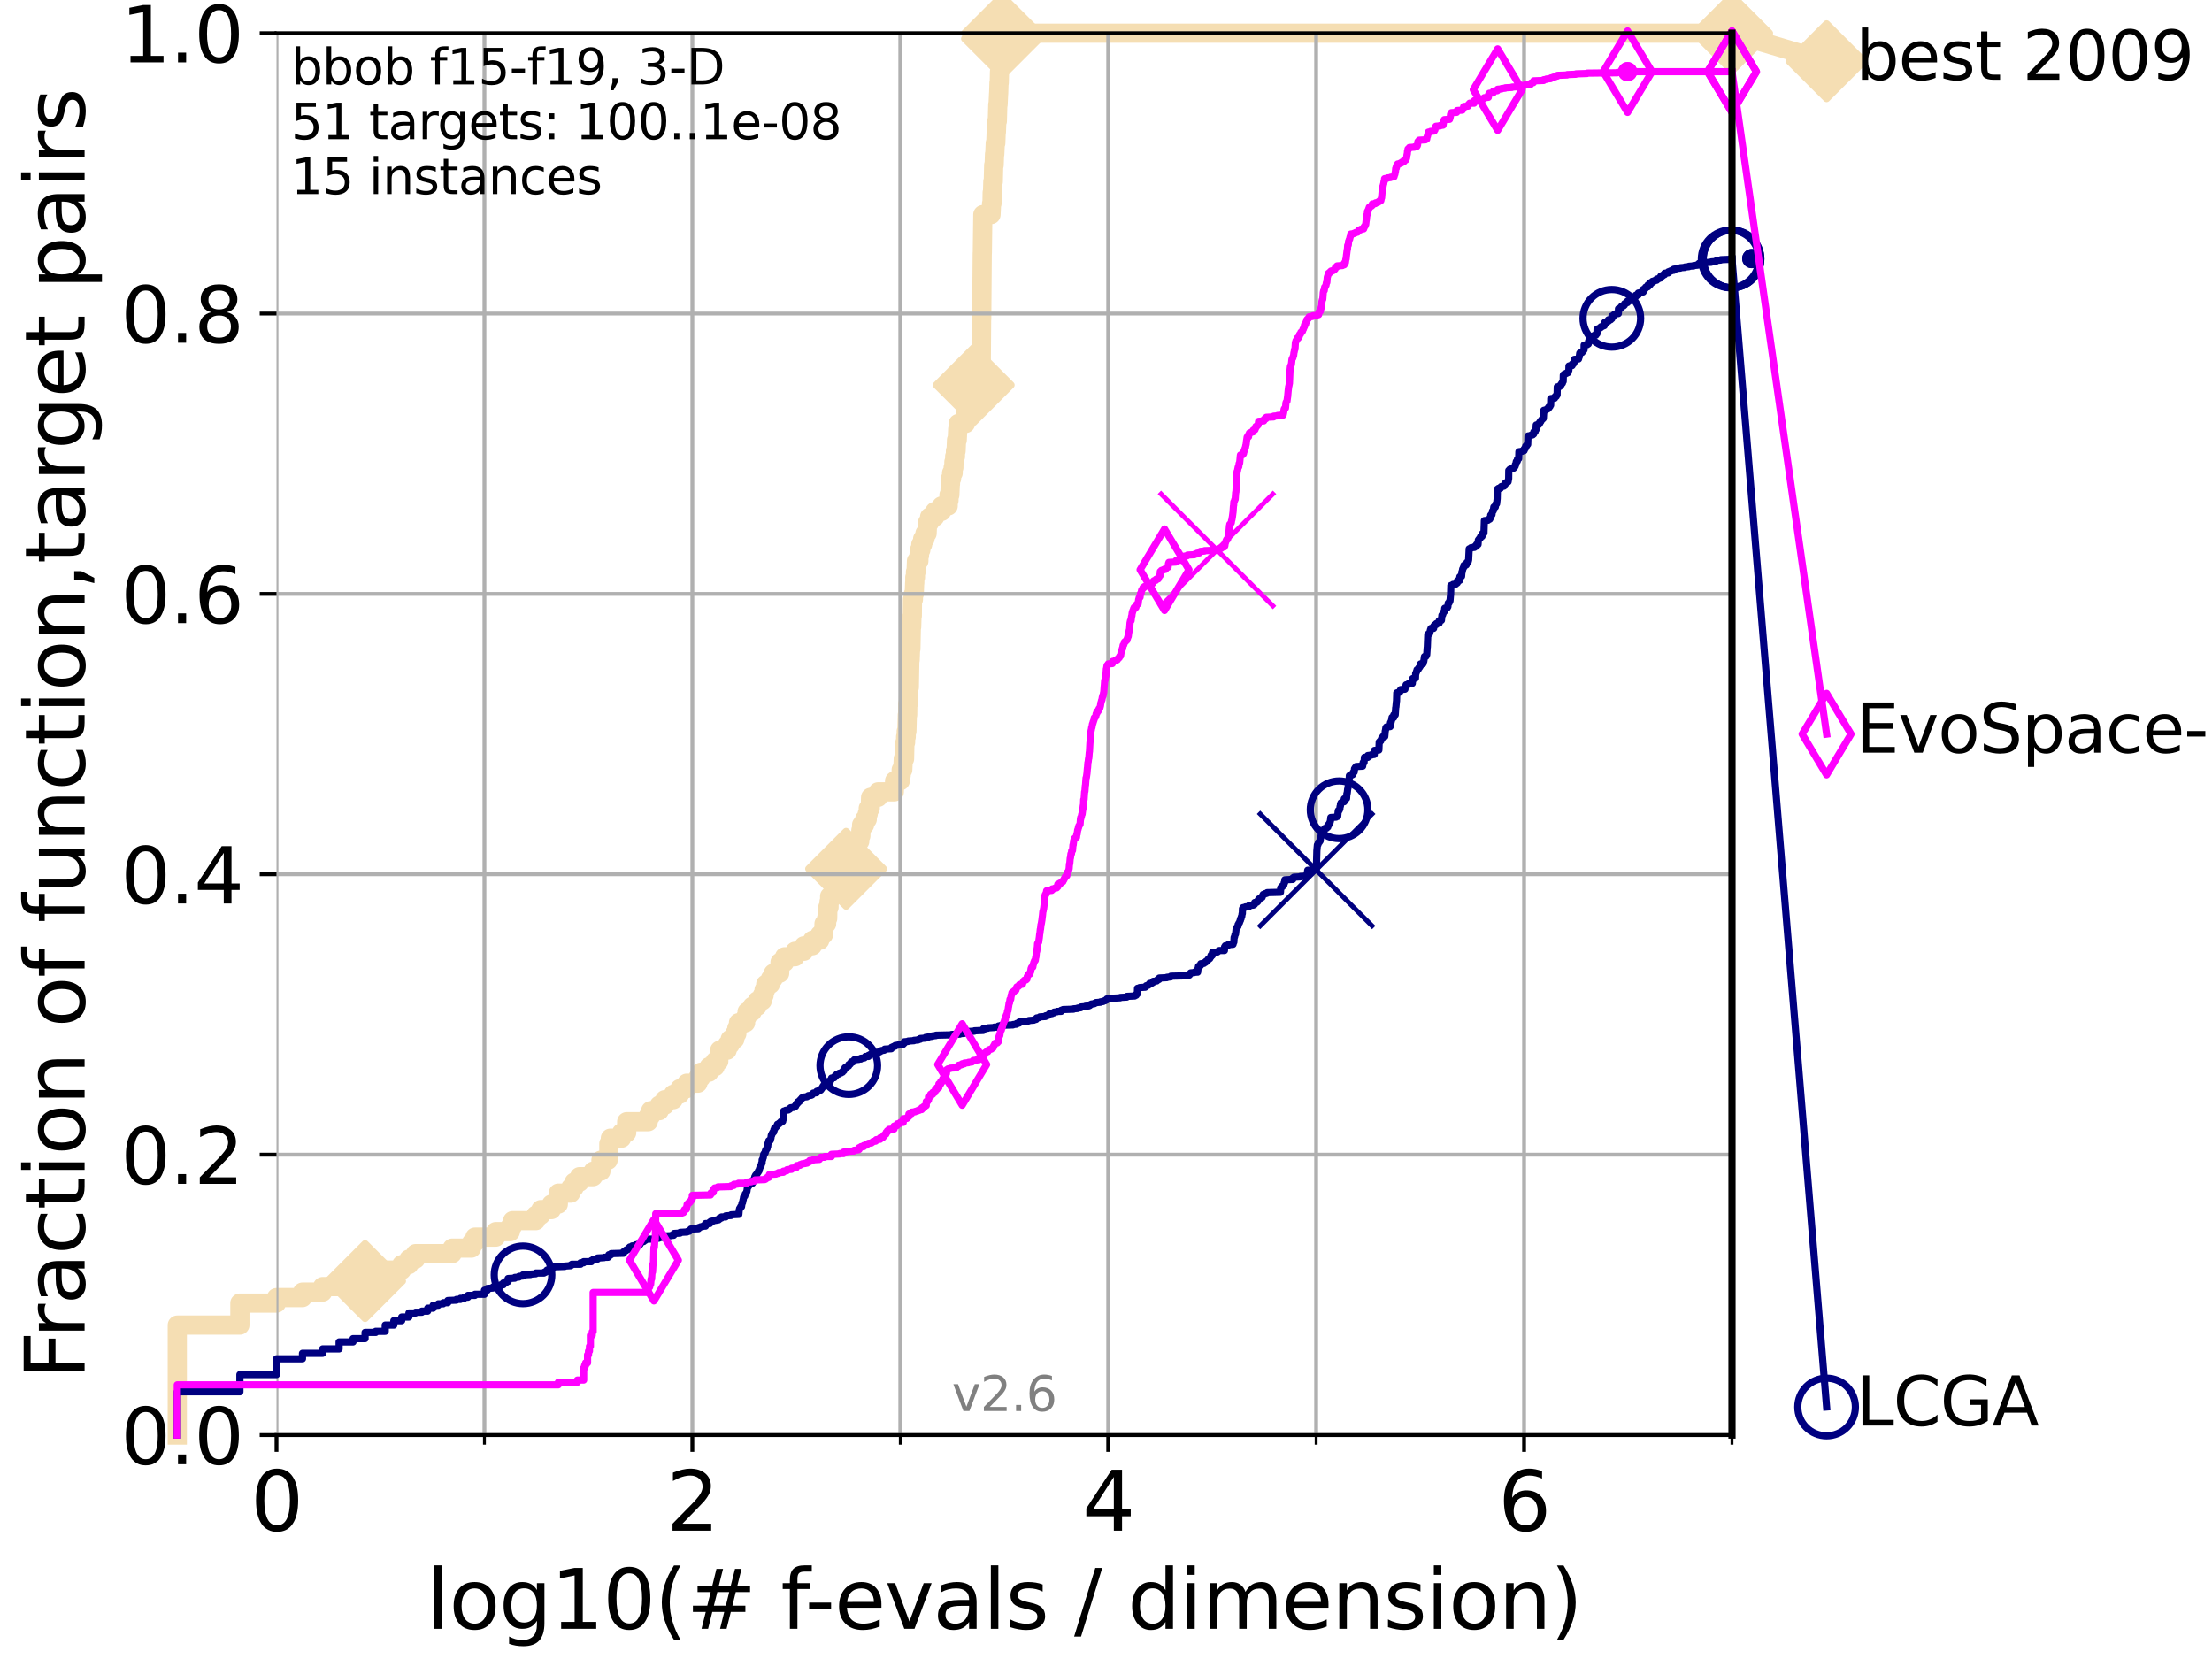 <?xml version="1.0" encoding="utf-8" standalone="no"?>
<!DOCTYPE svg PUBLIC "-//W3C//DTD SVG 1.1//EN"
  "http://www.w3.org/Graphics/SVG/1.1/DTD/svg11.dtd">
<svg xmlns:xlink="http://www.w3.org/1999/xlink" width="460.8pt" height="345.6pt" viewBox="0 0 460.8 345.6" xmlns="http://www.w3.org/2000/svg" version="1.1">
 <defs>
  <style type="text/css">*{stroke-linejoin: round; stroke-linecap: butt}</style>
 </defs>
 <g id="figure_1">
  <g id="patch_1">
   <path d="M 0 345.6 
L 460.8 345.6 
L 460.8 0 
L 0 0 
z
" style="fill: #ffffff"/>
  </g>
  <g id="axes_1">
   <g id="patch_2">
    <path d="M 57.6 298.944 
L 360.806 298.944 
L 360.806 6.912 
L 57.6 6.912 
z
" style="fill: #ffffff"/>
   </g>
   <g id="line2d_1">
    <path d="M 36.933 298.944 
L 36.933 276.04 
L 49.973 276.04 
L 49.973 271.459 
L 57.6 271.459 
L 57.6 270.313 
L 63.012 270.313 
L 63.012 269.168 
L 67.209 269.168 
L 67.209 268.023 
L 70.639 268.023 
L 70.639 266.878 
L 76.051 266.878 
L 76.051 265.733 
L 80.249 265.733 
L 80.249 264.587 
L 83.678 264.587 
L 83.678 263.442 
L 85.184 263.442 
L 85.184 262.297 
L 86.578 262.297 
L 86.578 261.152 
L 94.206 261.152 
L 94.206 260.006 
L 98.223 260.006 
L 98.223 258.861 
L 98.933 258.861 
L 98.933 257.716 
L 103.27 257.716 
L 103.27 256.571 
L 106.327 256.571 
L 106.327 255.426 
L 106.791 255.426 
L 106.791 254.28 
L 111.621 254.28 
L 111.621 253.135 
L 112.657 253.135 
L 112.657 251.99 
L 114.872 251.99 
L 114.872 250.845 
L 116.309 250.845 
L 116.309 248.554 
L 118.89 248.554 
L 118.89 247.409 
L 119.6 247.409 
L 119.6 246.264 
L 120.727 246.264 
L 120.727 245.118 
L 123.564 245.118 
L 123.564 243.973 
L 125.185 243.973 
L 125.185 241.683 
L 126.677 241.683 
L 126.677 240.538 
L 126.836 240.538 
L 126.836 238.247 
L 127.15 238.247 
L 127.15 237.102 
L 129.486 237.102 
L 129.486 235.957 
L 130.553 235.957 
L 130.553 233.666 
L 135.034 233.666 
L 135.034 232.521 
L 135.539 232.521 
L 135.539 231.376 
L 137.341 231.376 
L 137.341 230.231 
L 138.481 230.231 
L 138.481 229.085 
L 140.266 229.085 
L 140.266 227.94 
L 141.611 227.94 
L 141.611 226.795 
L 143.066 226.795 
L 143.066 225.65 
L 145.386 225.65 
L 145.386 224.504 
L 146.023 224.504 
L 146.023 223.359 
L 147.712 223.359 
L 147.712 222.214 
L 148.972 222.214 
L 148.972 221.069 
L 149.736 221.069 
L 149.736 219.924 
L 149.922 219.924 
L 149.922 218.778 
L 151.478 218.778 
L 151.478 217.633 
L 152.107 217.633 
L 152.107 216.488 
L 153.072 216.488 
L 153.072 215.343 
L 153.498 215.343 
L 153.498 214.197 
L 153.84 214.197 
L 153.84 213.052 
L 155.322 213.052 
L 155.322 211.907 
L 155.633 211.907 
L 155.633 210.762 
L 156.697 210.762 
L 156.697 209.617 
L 157.765 209.617 
L 157.765 208.471 
L 158.804 208.471 
L 158.804 207.326 
L 159.176 207.326 
L 159.176 206.181 
L 159.513 206.181 
L 159.513 205.036 
L 160.489 205.036 
L 160.489 203.89 
L 161.087 203.89 
L 161.087 202.745 
L 162.421 202.745 
L 162.492 200.455 
L 163.442 200.455 
L 163.442 199.31 
L 165.615 199.31 
L 165.615 198.164 
L 167.472 198.164 
L 167.472 197.019 
L 169.245 197.019 
L 169.245 195.874 
L 170.773 195.874 
L 170.773 194.729 
L 171.538 194.729 
L 171.538 193.583 
L 171.655 193.583 
L 171.655 192.438 
L 172.201 192.438 
L 172.201 191.293 
L 172.427 191.293 
L 172.455 189.003 
L 172.705 189.003 
L 172.705 187.857 
L 172.829 187.857 
L 172.829 186.712 
L 173.555 186.712 
L 173.621 184.422 
L 173.843 184.422 
L 173.843 183.276 
L 174.694 183.276 
L 174.694 182.131 
L 175.931 182.131 
L 175.931 180.986 
L 176.254 180.986 
L 176.254 179.841 
L 177.524 179.841 
L 177.524 178.696 
L 178.009 178.696 
L 178.009 177.55 
L 178.196 177.55 
L 178.196 176.405 
L 178.593 176.405 
L 178.593 175.26 
L 179.101 175.26 
L 179.101 174.115 
L 179.335 174.115 
L 179.335 172.969 
L 179.49 172.969 
L 179.49 171.824 
L 180.115 171.824 
L 180.115 170.679 
L 180.665 170.679 
L 180.665 169.534 
L 180.872 169.534 
L 180.872 168.389 
L 181.287 168.389 
L 181.366 166.098 
L 182.928 166.098 
L 182.928 164.953 
L 186.301 164.953 
L 186.362 162.662 
L 187.546 162.662 
L 187.546 161.517 
L 187.733 161.517 
L 187.733 160.372 
L 188.065 160.372 
L 188.168 158.082 
L 188.434 158.082 
L 188.511 154.646 
L 188.654 154.646 
L 188.654 153.501 
L 188.783 153.501 
L 188.783 152.355 
L 188.924 152.355 
L 189.017 148.92 
L 189.086 148.92 
L 189.115 146.629 
L 189.224 146.629 
L 189.304 143.194 
L 189.43 143.194 
L 189.531 137.467 
L 189.599 137.467 
L 189.683 135.177 
L 189.756 135.177 
L 189.85 130.596 
L 189.917 130.596 
L 189.983 128.306 
L 190.049 128.306 
L 190.082 124.87 
L 190.278 124.87 
L 190.278 123.725 
L 190.456 123.725 
L 190.537 121.434 
L 190.569 121.434 
L 190.569 120.289 
L 190.707 120.289 
L 190.707 119.144 
L 190.834 119.144 
L 190.923 116.853 
L 191.419 116.853 
L 191.419 115.708 
L 191.547 115.708 
L 191.547 114.563 
L 191.823 114.563 
L 191.823 113.418 
L 192.204 113.418 
L 192.204 112.273 
L 192.687 112.273 
L 192.687 111.127 
L 193.131 111.127 
L 193.233 108.837 
L 193.65 108.837 
L 193.65 107.692 
L 194.737 107.692 
L 194.737 106.546 
L 196.143 106.546 
L 196.143 105.401 
L 197.524 105.401 
L 197.524 104.256 
L 197.689 104.256 
L 197.689 103.111 
L 197.864 103.111 
L 197.972 100.82 
L 198.005 100.82 
L 198.005 99.675 
L 198.233 99.675 
L 198.233 98.53 
L 198.561 98.53 
L 198.561 97.385 
L 198.71 97.385 
L 198.71 96.239 
L 198.879 96.239 
L 198.879 95.094 
L 199.04 95.094 
L 199.04 93.949 
L 199.169 93.949 
L 199.26 91.659 
L 199.407 91.659 
L 199.514 89.368 
L 199.607 89.368 
L 199.607 88.223 
L 201.138 88.223 
L 201.189 85.932 
L 201.262 85.932 
L 201.359 83.642 
L 201.458 83.642 
L 201.515 81.352 
L 202.255 81.352 
L 202.255 80.206 
L 202.839 80.206 
L 202.839 79.061 
L 204.392 79.061 
L 204.482 66.464 
L 204.507 66.464 
L 204.616 52.721 
L 204.634 52.721 
L 204.737 44.704 
L 206.452 44.704 
L 206.559 42.414 
L 206.648 42.414 
L 206.687 40.123 
L 206.761 40.123 
L 206.829 37.833 
L 206.919 37.833 
L 207.004 34.397 
L 207.095 34.397 
L 207.177 32.107 
L 207.23 32.107 
L 207.331 29.816 
L 207.44 29.816 
L 207.522 27.526 
L 207.566 27.526 
L 207.65 25.236 
L 207.762 25.236 
L 207.858 21.8 
L 207.915 21.8 
L 208.023 19.509 
L 208.036 19.509 
L 208.11 17.219 
L 208.162 17.219 
L 208.214 14.929 
L 208.285 14.929 
L 208.393 11.493 
L 208.478 11.493 
L 208.589 9.202 
L 208.632 9.202 
L 208.732 6.912 
L 360.806 6.912 
L 360.806 6.912 
" style="fill: none; stroke: #f5deb3; stroke-width: 4; stroke-linecap: square"/>
   </g>
   <g id="line2d_2">
    <defs>
     <path id="m0a24be2089" d="M 0 7.778 
L 7.778 0 
L 0 -7.778 
L -7.778 0 
z
" style="stroke: #f5deb3; stroke-width: 1.5; stroke-linejoin: miter"/>
    </defs>
    <g>
     <use xlink:href="#m0a24be2089" x="76.051" y="266.878" style="fill: #f5deb3; stroke: #f5deb3; stroke-width: 1.5; stroke-linejoin: miter"/>
     <use xlink:href="#m0a24be2089" x="176.254" y="180.986" style="fill: #f5deb3; stroke: #f5deb3; stroke-width: 1.5; stroke-linejoin: miter"/>
     <use xlink:href="#m0a24be2089" x="202.839" y="80.206" style="fill: #f5deb3; stroke: #f5deb3; stroke-width: 1.5; stroke-linejoin: miter"/>
     <use xlink:href="#m0a24be2089" x="208.732" y="8.057" style="fill: #f5deb3; stroke: #f5deb3; stroke-width: 1.5; stroke-linejoin: miter"/>
     <use xlink:href="#m0a24be2089" x="208.732" y="6.912" style="fill: #f5deb3; stroke: #f5deb3; stroke-width: 1.5; stroke-linejoin: miter"/>
     <use xlink:href="#m0a24be2089" x="360.806" y="6.912" style="fill: #f5deb3; stroke: #f5deb3; stroke-width: 1.5; stroke-linejoin: miter"/>
    </g>
   </g>
   <g id="line2d_3">
    <path style="fill: none; stroke: #f5deb3; stroke-width: 4; stroke-linecap: square"/>
    <g/>
   </g>
   <g id="line2d_4">
    <path d="M 360.806 6.912 
L 380.515 12.753 
" style="fill: none; stroke: #f5deb3; stroke-width: 4; stroke-linecap: square"/>
    <g>
     <use xlink:href="#m0a24be2089" x="360.806" y="6.912" style="fill: #f5deb3; stroke: #f5deb3; stroke-width: 1.5; stroke-linejoin: miter"/>
     <use xlink:href="#m0a24be2089" x="380.515" y="12.753" style="fill: #f5deb3; stroke: #f5deb3; stroke-width: 1.5; stroke-linejoin: miter"/>
    </g>
   </g>
   <g id="matplotlib.axis_1">
    <g id="xtick_1">
     <g id="line2d_5">
      <path d="M 57.6 298.944 
L 57.6 6.912 
" clip-path="url(#pbf5c83786a)" style="fill: none; stroke: #b0b0b0; stroke-width: 0.8; stroke-linecap: square"/>
     </g>
     <g id="line2d_6">
      <defs>
       <path id="m962eef2445" d="M 0 0 
L 0 3.5 
" style="stroke: #000000; stroke-width: 0.8"/>
      </defs>
      <g>
       <use xlink:href="#m962eef2445" x="57.6" y="298.944" style="stroke: #000000; stroke-width: 0.8"/>
      </g>
     </g>
     <g id="text_1">
      <!-- 0 -->
      <g transform="translate(52.192 318.861)scale(0.17 -0.17)">
       <defs>
        <path id="DejaVuSans-30" d="M 2034 4250 
Q 1547 4250 1301 3770 
Q 1056 3291 1056 2328 
Q 1056 1369 1301 889 
Q 1547 409 2034 409 
Q 2525 409 2770 889 
Q 3016 1369 3016 2328 
Q 3016 3291 2770 3770 
Q 2525 4250 2034 4250 
z
M 2034 4750 
Q 2819 4750 3233 4129 
Q 3647 3509 3647 2328 
Q 3647 1150 3233 529 
Q 2819 -91 2034 -91 
Q 1250 -91 836 529 
Q 422 1150 422 2328 
Q 422 3509 836 4129 
Q 1250 4750 2034 4750 
z
" transform="scale(0.016)"/>
       </defs>
       <use xlink:href="#DejaVuSans-30"/>
      </g>
     </g>
    </g>
    <g id="xtick_2">
     <g id="line2d_7">
      <path d="M 144.23 298.944 
L 144.23 6.912 
" clip-path="url(#pbf5c83786a)" style="fill: none; stroke: #b0b0b0; stroke-width: 0.8; stroke-linecap: square"/>
     </g>
     <g id="line2d_8">
      <g>
       <use xlink:href="#m962eef2445" x="144.23" y="298.944" style="stroke: #000000; stroke-width: 0.8"/>
      </g>
     </g>
     <g id="text_2">
      <!-- 2 -->
      <g transform="translate(138.822 318.861)scale(0.17 -0.17)">
       <defs>
        <path id="DejaVuSans-32" d="M 1228 531 
L 3431 531 
L 3431 0 
L 469 0 
L 469 531 
Q 828 903 1448 1529 
Q 2069 2156 2228 2338 
Q 2531 2678 2651 2914 
Q 2772 3150 2772 3378 
Q 2772 3750 2511 3984 
Q 2250 4219 1831 4219 
Q 1534 4219 1204 4116 
Q 875 4013 500 3803 
L 500 4441 
Q 881 4594 1212 4672 
Q 1544 4750 1819 4750 
Q 2544 4750 2975 4387 
Q 3406 4025 3406 3419 
Q 3406 3131 3298 2873 
Q 3191 2616 2906 2266 
Q 2828 2175 2409 1742 
Q 1991 1309 1228 531 
z
" transform="scale(0.016)"/>
       </defs>
       <use xlink:href="#DejaVuSans-32"/>
      </g>
     </g>
    </g>
    <g id="xtick_3">
     <g id="line2d_9">
      <path d="M 230.861 298.944 
L 230.861 6.912 
" clip-path="url(#pbf5c83786a)" style="fill: none; stroke: #b0b0b0; stroke-width: 0.8; stroke-linecap: square"/>
     </g>
     <g id="line2d_10">
      <g>
       <use xlink:href="#m962eef2445" x="230.861" y="298.944" style="stroke: #000000; stroke-width: 0.8"/>
      </g>
     </g>
     <g id="text_3">
      <!-- 4 -->
      <g transform="translate(225.453 318.861)scale(0.17 -0.17)">
       <defs>
        <path id="DejaVuSans-34" d="M 2419 4116 
L 825 1625 
L 2419 1625 
L 2419 4116 
z
M 2253 4666 
L 3047 4666 
L 3047 1625 
L 3713 1625 
L 3713 1100 
L 3047 1100 
L 3047 0 
L 2419 0 
L 2419 1100 
L 313 1100 
L 313 1709 
L 2253 4666 
z
" transform="scale(0.016)"/>
       </defs>
       <use xlink:href="#DejaVuSans-34"/>
      </g>
     </g>
    </g>
    <g id="xtick_4">
     <g id="line2d_11">
      <path d="M 317.491 298.944 
L 317.491 6.912 
" clip-path="url(#pbf5c83786a)" style="fill: none; stroke: #b0b0b0; stroke-width: 0.8; stroke-linecap: square"/>
     </g>
     <g id="line2d_12">
      <g>
       <use xlink:href="#m962eef2445" x="317.491" y="298.944" style="stroke: #000000; stroke-width: 0.8"/>
      </g>
     </g>
     <g id="text_4">
      <!-- 6 -->
      <g transform="translate(312.083 318.861)scale(0.17 -0.17)">
       <defs>
        <path id="DejaVuSans-36" d="M 2113 2584 
Q 1688 2584 1439 2293 
Q 1191 2003 1191 1497 
Q 1191 994 1439 701 
Q 1688 409 2113 409 
Q 2538 409 2786 701 
Q 3034 994 3034 1497 
Q 3034 2003 2786 2293 
Q 2538 2584 2113 2584 
z
M 3366 4563 
L 3366 3988 
Q 3128 4100 2886 4159 
Q 2644 4219 2406 4219 
Q 1781 4219 1451 3797 
Q 1122 3375 1075 2522 
Q 1259 2794 1537 2939 
Q 1816 3084 2150 3084 
Q 2853 3084 3261 2657 
Q 3669 2231 3669 1497 
Q 3669 778 3244 343 
Q 2819 -91 2113 -91 
Q 1303 -91 875 529 
Q 447 1150 447 2328 
Q 447 3434 972 4092 
Q 1497 4750 2381 4750 
Q 2619 4750 2861 4703 
Q 3103 4656 3366 4563 
z
" transform="scale(0.016)"/>
       </defs>
       <use xlink:href="#DejaVuSans-36"/>
      </g>
     </g>
    </g>
    <g id="xtick_5">
     <g id="line2d_13">
      <path d="M 100.915 298.944 
L 100.915 6.912 
" clip-path="url(#pbf5c83786a)" style="fill: none; stroke: #b0b0b0; stroke-width: 0.8; stroke-linecap: square"/>
     </g>
     <g id="line2d_14">
      <defs>
       <path id="m4e60788b32" d="M 0 0 
L 0 2 
" style="stroke: #000000; stroke-width: 0.6"/>
      </defs>
      <g>
       <use xlink:href="#m4e60788b32" x="100.915" y="298.944" style="stroke: #000000; stroke-width: 0.6"/>
      </g>
     </g>
    </g>
    <g id="xtick_6">
     <g id="line2d_15">
      <path d="M 187.546 298.944 
L 187.546 6.912 
" clip-path="url(#pbf5c83786a)" style="fill: none; stroke: #b0b0b0; stroke-width: 0.8; stroke-linecap: square"/>
     </g>
     <g id="line2d_16">
      <g>
       <use xlink:href="#m4e60788b32" x="187.546" y="298.944" style="stroke: #000000; stroke-width: 0.6"/>
      </g>
     </g>
    </g>
    <g id="xtick_7">
     <g id="line2d_17">
      <path d="M 274.176 298.944 
L 274.176 6.912 
" clip-path="url(#pbf5c83786a)" style="fill: none; stroke: #b0b0b0; stroke-width: 0.8; stroke-linecap: square"/>
     </g>
     <g id="line2d_18">
      <g>
       <use xlink:href="#m4e60788b32" x="274.176" y="298.944" style="stroke: #000000; stroke-width: 0.6"/>
      </g>
     </g>
    </g>
    <g id="xtick_8">
     <g id="line2d_19">
      <path d="M 360.806 298.944 
L 360.806 6.912 
" clip-path="url(#pbf5c83786a)" style="fill: none; stroke: #b0b0b0; stroke-width: 0.8; stroke-linecap: square"/>
     </g>
     <g id="line2d_20">
      <g>
       <use xlink:href="#m4e60788b32" x="360.806" y="298.944" style="stroke: #000000; stroke-width: 0.6"/>
      </g>
     </g>
    </g>
    <g id="text_5">
     <!-- log10(# f-evals / dimension) -->
     <g transform="translate(88.823 339.314)scale(0.17 -0.17)">
      <defs>
       <path id="DejaVuSans-6c" d="M 603 4863 
L 1178 4863 
L 1178 0 
L 603 0 
L 603 4863 
z
" transform="scale(0.016)"/>
       <path id="DejaVuSans-6f" d="M 1959 3097 
Q 1497 3097 1228 2736 
Q 959 2375 959 1747 
Q 959 1119 1226 758 
Q 1494 397 1959 397 
Q 2419 397 2687 759 
Q 2956 1122 2956 1747 
Q 2956 2369 2687 2733 
Q 2419 3097 1959 3097 
z
M 1959 3584 
Q 2709 3584 3137 3096 
Q 3566 2609 3566 1747 
Q 3566 888 3137 398 
Q 2709 -91 1959 -91 
Q 1206 -91 779 398 
Q 353 888 353 1747 
Q 353 2609 779 3096 
Q 1206 3584 1959 3584 
z
" transform="scale(0.016)"/>
       <path id="DejaVuSans-67" d="M 2906 1791 
Q 2906 2416 2648 2759 
Q 2391 3103 1925 3103 
Q 1463 3103 1205 2759 
Q 947 2416 947 1791 
Q 947 1169 1205 825 
Q 1463 481 1925 481 
Q 2391 481 2648 825 
Q 2906 1169 2906 1791 
z
M 3481 434 
Q 3481 -459 3084 -895 
Q 2688 -1331 1869 -1331 
Q 1566 -1331 1297 -1286 
Q 1028 -1241 775 -1147 
L 775 -588 
Q 1028 -725 1275 -790 
Q 1522 -856 1778 -856 
Q 2344 -856 2625 -561 
Q 2906 -266 2906 331 
L 2906 616 
Q 2728 306 2450 153 
Q 2172 0 1784 0 
Q 1141 0 747 490 
Q 353 981 353 1791 
Q 353 2603 747 3093 
Q 1141 3584 1784 3584 
Q 2172 3584 2450 3431 
Q 2728 3278 2906 2969 
L 2906 3500 
L 3481 3500 
L 3481 434 
z
" transform="scale(0.016)"/>
       <path id="DejaVuSans-31" d="M 794 531 
L 1825 531 
L 1825 4091 
L 703 3866 
L 703 4441 
L 1819 4666 
L 2450 4666 
L 2450 531 
L 3481 531 
L 3481 0 
L 794 0 
L 794 531 
z
" transform="scale(0.016)"/>
       <path id="DejaVuSans-28" d="M 1984 4856 
Q 1566 4138 1362 3434 
Q 1159 2731 1159 2009 
Q 1159 1288 1364 580 
Q 1569 -128 1984 -844 
L 1484 -844 
Q 1016 -109 783 600 
Q 550 1309 550 2009 
Q 550 2706 781 3412 
Q 1013 4119 1484 4856 
L 1984 4856 
z
" transform="scale(0.016)"/>
       <path id="DejaVuSans-23" d="M 3272 2816 
L 2363 2816 
L 2100 1772 
L 3016 1772 
L 3272 2816 
z
M 2803 4594 
L 2478 3297 
L 3391 3297 
L 3719 4594 
L 4219 4594 
L 3897 3297 
L 4872 3297 
L 4872 2816 
L 3775 2816 
L 3519 1772 
L 4513 1772 
L 4513 1294 
L 3397 1294 
L 3072 0 
L 2572 0 
L 2894 1294 
L 1978 1294 
L 1656 0 
L 1153 0 
L 1478 1294 
L 494 1294 
L 494 1772 
L 1594 1772 
L 1856 2816 
L 850 2816 
L 850 3297 
L 1978 3297 
L 2297 4594 
L 2803 4594 
z
" transform="scale(0.016)"/>
       <path id="DejaVuSans-20" transform="scale(0.016)"/>
       <path id="DejaVuSans-66" d="M 2375 4863 
L 2375 4384 
L 1825 4384 
Q 1516 4384 1395 4259 
Q 1275 4134 1275 3809 
L 1275 3500 
L 2222 3500 
L 2222 3053 
L 1275 3053 
L 1275 0 
L 697 0 
L 697 3053 
L 147 3053 
L 147 3500 
L 697 3500 
L 697 3744 
Q 697 4328 969 4595 
Q 1241 4863 1831 4863 
L 2375 4863 
z
" transform="scale(0.016)"/>
       <path id="DejaVuSans-2d" d="M 313 2009 
L 1997 2009 
L 1997 1497 
L 313 1497 
L 313 2009 
z
" transform="scale(0.016)"/>
       <path id="DejaVuSans-65" d="M 3597 1894 
L 3597 1613 
L 953 1613 
Q 991 1019 1311 708 
Q 1631 397 2203 397 
Q 2534 397 2845 478 
Q 3156 559 3463 722 
L 3463 178 
Q 3153 47 2828 -22 
Q 2503 -91 2169 -91 
Q 1331 -91 842 396 
Q 353 884 353 1716 
Q 353 2575 817 3079 
Q 1281 3584 2069 3584 
Q 2775 3584 3186 3129 
Q 3597 2675 3597 1894 
z
M 3022 2063 
Q 3016 2534 2758 2815 
Q 2500 3097 2075 3097 
Q 1594 3097 1305 2825 
Q 1016 2553 972 2059 
L 3022 2063 
z
" transform="scale(0.016)"/>
       <path id="DejaVuSans-76" d="M 191 3500 
L 800 3500 
L 1894 563 
L 2988 3500 
L 3597 3500 
L 2284 0 
L 1503 0 
L 191 3500 
z
" transform="scale(0.016)"/>
       <path id="DejaVuSans-61" d="M 2194 1759 
Q 1497 1759 1228 1600 
Q 959 1441 959 1056 
Q 959 750 1161 570 
Q 1363 391 1709 391 
Q 2188 391 2477 730 
Q 2766 1069 2766 1631 
L 2766 1759 
L 2194 1759 
z
M 3341 1997 
L 3341 0 
L 2766 0 
L 2766 531 
Q 2569 213 2275 61 
Q 1981 -91 1556 -91 
Q 1019 -91 701 211 
Q 384 513 384 1019 
Q 384 1609 779 1909 
Q 1175 2209 1959 2209 
L 2766 2209 
L 2766 2266 
Q 2766 2663 2505 2880 
Q 2244 3097 1772 3097 
Q 1472 3097 1187 3025 
Q 903 2953 641 2809 
L 641 3341 
Q 956 3463 1253 3523 
Q 1550 3584 1831 3584 
Q 2591 3584 2966 3190 
Q 3341 2797 3341 1997 
z
" transform="scale(0.016)"/>
       <path id="DejaVuSans-73" d="M 2834 3397 
L 2834 2853 
Q 2591 2978 2328 3040 
Q 2066 3103 1784 3103 
Q 1356 3103 1142 2972 
Q 928 2841 928 2578 
Q 928 2378 1081 2264 
Q 1234 2150 1697 2047 
L 1894 2003 
Q 2506 1872 2764 1633 
Q 3022 1394 3022 966 
Q 3022 478 2636 193 
Q 2250 -91 1575 -91 
Q 1294 -91 989 -36 
Q 684 19 347 128 
L 347 722 
Q 666 556 975 473 
Q 1284 391 1588 391 
Q 1994 391 2212 530 
Q 2431 669 2431 922 
Q 2431 1156 2273 1281 
Q 2116 1406 1581 1522 
L 1381 1569 
Q 847 1681 609 1914 
Q 372 2147 372 2553 
Q 372 3047 722 3315 
Q 1072 3584 1716 3584 
Q 2034 3584 2315 3537 
Q 2597 3491 2834 3397 
z
" transform="scale(0.016)"/>
       <path id="DejaVuSans-2f" d="M 1625 4666 
L 2156 4666 
L 531 -594 
L 0 -594 
L 1625 4666 
z
" transform="scale(0.016)"/>
       <path id="DejaVuSans-64" d="M 2906 2969 
L 2906 4863 
L 3481 4863 
L 3481 0 
L 2906 0 
L 2906 525 
Q 2725 213 2448 61 
Q 2172 -91 1784 -91 
Q 1150 -91 751 415 
Q 353 922 353 1747 
Q 353 2572 751 3078 
Q 1150 3584 1784 3584 
Q 2172 3584 2448 3432 
Q 2725 3281 2906 2969 
z
M 947 1747 
Q 947 1113 1208 752 
Q 1469 391 1925 391 
Q 2381 391 2643 752 
Q 2906 1113 2906 1747 
Q 2906 2381 2643 2742 
Q 2381 3103 1925 3103 
Q 1469 3103 1208 2742 
Q 947 2381 947 1747 
z
" transform="scale(0.016)"/>
       <path id="DejaVuSans-69" d="M 603 3500 
L 1178 3500 
L 1178 0 
L 603 0 
L 603 3500 
z
M 603 4863 
L 1178 4863 
L 1178 4134 
L 603 4134 
L 603 4863 
z
" transform="scale(0.016)"/>
       <path id="DejaVuSans-6d" d="M 3328 2828 
Q 3544 3216 3844 3400 
Q 4144 3584 4550 3584 
Q 5097 3584 5394 3201 
Q 5691 2819 5691 2113 
L 5691 0 
L 5113 0 
L 5113 2094 
Q 5113 2597 4934 2840 
Q 4756 3084 4391 3084 
Q 3944 3084 3684 2787 
Q 3425 2491 3425 1978 
L 3425 0 
L 2847 0 
L 2847 2094 
Q 2847 2600 2669 2842 
Q 2491 3084 2119 3084 
Q 1678 3084 1418 2786 
Q 1159 2488 1159 1978 
L 1159 0 
L 581 0 
L 581 3500 
L 1159 3500 
L 1159 2956 
Q 1356 3278 1631 3431 
Q 1906 3584 2284 3584 
Q 2666 3584 2933 3390 
Q 3200 3197 3328 2828 
z
" transform="scale(0.016)"/>
       <path id="DejaVuSans-6e" d="M 3513 2113 
L 3513 0 
L 2938 0 
L 2938 2094 
Q 2938 2591 2744 2837 
Q 2550 3084 2163 3084 
Q 1697 3084 1428 2787 
Q 1159 2491 1159 1978 
L 1159 0 
L 581 0 
L 581 3500 
L 1159 3500 
L 1159 2956 
Q 1366 3272 1645 3428 
Q 1925 3584 2291 3584 
Q 2894 3584 3203 3211 
Q 3513 2838 3513 2113 
z
" transform="scale(0.016)"/>
       <path id="DejaVuSans-29" d="M 513 4856 
L 1013 4856 
Q 1481 4119 1714 3412 
Q 1947 2706 1947 2009 
Q 1947 1309 1714 600 
Q 1481 -109 1013 -844 
L 513 -844 
Q 928 -128 1133 580 
Q 1338 1288 1338 2009 
Q 1338 2731 1133 3434 
Q 928 4138 513 4856 
z
" transform="scale(0.016)"/>
      </defs>
      <use xlink:href="#DejaVuSans-6c"/>
      <use xlink:href="#DejaVuSans-6f" x="27.783"/>
      <use xlink:href="#DejaVuSans-67" x="88.965"/>
      <use xlink:href="#DejaVuSans-31" x="152.441"/>
      <use xlink:href="#DejaVuSans-30" x="216.064"/>
      <use xlink:href="#DejaVuSans-28" x="279.688"/>
      <use xlink:href="#DejaVuSans-23" x="318.701"/>
      <use xlink:href="#DejaVuSans-20" x="402.49"/>
      <use xlink:href="#DejaVuSans-66" x="434.277"/>
      <use xlink:href="#DejaVuSans-2d" x="463.982"/>
      <use xlink:href="#DejaVuSans-65" x="500.066"/>
      <use xlink:href="#DejaVuSans-76" x="561.59"/>
      <use xlink:href="#DejaVuSans-61" x="620.77"/>
      <use xlink:href="#DejaVuSans-6c" x="682.049"/>
      <use xlink:href="#DejaVuSans-73" x="709.832"/>
      <use xlink:href="#DejaVuSans-20" x="761.932"/>
      <use xlink:href="#DejaVuSans-2f" x="793.719"/>
      <use xlink:href="#DejaVuSans-20" x="827.41"/>
      <use xlink:href="#DejaVuSans-64" x="859.197"/>
      <use xlink:href="#DejaVuSans-69" x="922.674"/>
      <use xlink:href="#DejaVuSans-6d" x="950.457"/>
      <use xlink:href="#DejaVuSans-65" x="1047.869"/>
      <use xlink:href="#DejaVuSans-6e" x="1109.393"/>
      <use xlink:href="#DejaVuSans-73" x="1172.771"/>
      <use xlink:href="#DejaVuSans-69" x="1224.871"/>
      <use xlink:href="#DejaVuSans-6f" x="1252.654"/>
      <use xlink:href="#DejaVuSans-6e" x="1313.836"/>
      <use xlink:href="#DejaVuSans-29" x="1377.215"/>
     </g>
    </g>
   </g>
   <g id="matplotlib.axis_2">
    <g id="ytick_1">
     <g id="line2d_21">
      <path d="M 57.6 298.944 
L 360.806 298.944 
" clip-path="url(#pbf5c83786a)" style="fill: none; stroke: #b0b0b0; stroke-width: 0.8; stroke-linecap: square"/>
     </g>
     <g id="line2d_22">
      <defs>
       <path id="mcf80ae0828" d="M 0 0 
L -3.5 0 
" style="stroke: #000000; stroke-width: 0.8"/>
      </defs>
      <g>
       <use xlink:href="#mcf80ae0828" x="57.6" y="298.944" style="stroke: #000000; stroke-width: 0.8"/>
      </g>
     </g>
     <g id="text_6">
      <!-- 0.0 -->
      <g transform="translate(25.155 305.023)scale(0.16 -0.16)">
       <defs>
        <path id="DejaVuSans-2e" d="M 684 794 
L 1344 794 
L 1344 0 
L 684 0 
L 684 794 
z
" transform="scale(0.016)"/>
       </defs>
       <use xlink:href="#DejaVuSans-30"/>
       <use xlink:href="#DejaVuSans-2e" x="63.623"/>
       <use xlink:href="#DejaVuSans-30" x="95.41"/>
      </g>
     </g>
    </g>
    <g id="ytick_2">
     <g id="line2d_23">
      <path d="M 57.6 240.538 
L 360.806 240.538 
" clip-path="url(#pbf5c83786a)" style="fill: none; stroke: #b0b0b0; stroke-width: 0.8; stroke-linecap: square"/>
     </g>
     <g id="line2d_24">
      <g>
       <use xlink:href="#mcf80ae0828" x="57.6" y="240.538" style="stroke: #000000; stroke-width: 0.8"/>
      </g>
     </g>
     <g id="text_7">
      <!-- 0.2 -->
      <g transform="translate(25.155 246.616)scale(0.16 -0.16)">
       <use xlink:href="#DejaVuSans-30"/>
       <use xlink:href="#DejaVuSans-2e" x="63.623"/>
       <use xlink:href="#DejaVuSans-32" x="95.41"/>
      </g>
     </g>
    </g>
    <g id="ytick_3">
     <g id="line2d_25">
      <path d="M 57.6 182.131 
L 360.806 182.131 
" clip-path="url(#pbf5c83786a)" style="fill: none; stroke: #b0b0b0; stroke-width: 0.8; stroke-linecap: square"/>
     </g>
     <g id="line2d_26">
      <g>
       <use xlink:href="#mcf80ae0828" x="57.6" y="182.131" style="stroke: #000000; stroke-width: 0.8"/>
      </g>
     </g>
     <g id="text_8">
      <!-- 0.4 -->
      <g transform="translate(25.155 188.21)scale(0.16 -0.16)">
       <use xlink:href="#DejaVuSans-30"/>
       <use xlink:href="#DejaVuSans-2e" x="63.623"/>
       <use xlink:href="#DejaVuSans-34" x="95.41"/>
      </g>
     </g>
    </g>
    <g id="ytick_4">
     <g id="line2d_27">
      <path d="M 57.6 123.725 
L 360.806 123.725 
" clip-path="url(#pbf5c83786a)" style="fill: none; stroke: #b0b0b0; stroke-width: 0.8; stroke-linecap: square"/>
     </g>
     <g id="line2d_28">
      <g>
       <use xlink:href="#mcf80ae0828" x="57.6" y="123.725" style="stroke: #000000; stroke-width: 0.8"/>
      </g>
     </g>
     <g id="text_9">
      <!-- 0.6 -->
      <g transform="translate(25.155 129.804)scale(0.16 -0.16)">
       <use xlink:href="#DejaVuSans-30"/>
       <use xlink:href="#DejaVuSans-2e" x="63.623"/>
       <use xlink:href="#DejaVuSans-36" x="95.41"/>
      </g>
     </g>
    </g>
    <g id="ytick_5">
     <g id="line2d_29">
      <path d="M 57.6 65.318 
L 360.806 65.318 
" clip-path="url(#pbf5c83786a)" style="fill: none; stroke: #b0b0b0; stroke-width: 0.8; stroke-linecap: square"/>
     </g>
     <g id="line2d_30">
      <g>
       <use xlink:href="#mcf80ae0828" x="57.6" y="65.318" style="stroke: #000000; stroke-width: 0.8"/>
      </g>
     </g>
     <g id="text_10">
      <!-- 0.8 -->
      <g transform="translate(25.155 71.397)scale(0.16 -0.16)">
       <defs>
        <path id="DejaVuSans-38" d="M 2034 2216 
Q 1584 2216 1326 1975 
Q 1069 1734 1069 1313 
Q 1069 891 1326 650 
Q 1584 409 2034 409 
Q 2484 409 2743 651 
Q 3003 894 3003 1313 
Q 3003 1734 2745 1975 
Q 2488 2216 2034 2216 
z
M 1403 2484 
Q 997 2584 770 2862 
Q 544 3141 544 3541 
Q 544 4100 942 4425 
Q 1341 4750 2034 4750 
Q 2731 4750 3128 4425 
Q 3525 4100 3525 3541 
Q 3525 3141 3298 2862 
Q 3072 2584 2669 2484 
Q 3125 2378 3379 2068 
Q 3634 1759 3634 1313 
Q 3634 634 3220 271 
Q 2806 -91 2034 -91 
Q 1263 -91 848 271 
Q 434 634 434 1313 
Q 434 1759 690 2068 
Q 947 2378 1403 2484 
z
M 1172 3481 
Q 1172 3119 1398 2916 
Q 1625 2713 2034 2713 
Q 2441 2713 2670 2916 
Q 2900 3119 2900 3481 
Q 2900 3844 2670 4047 
Q 2441 4250 2034 4250 
Q 1625 4250 1398 4047 
Q 1172 3844 1172 3481 
z
" transform="scale(0.016)"/>
       </defs>
       <use xlink:href="#DejaVuSans-30"/>
       <use xlink:href="#DejaVuSans-2e" x="63.623"/>
       <use xlink:href="#DejaVuSans-38" x="95.41"/>
      </g>
     </g>
    </g>
    <g id="ytick_6">
     <g id="line2d_31">
      <path d="M 57.6 6.912 
L 360.806 6.912 
" clip-path="url(#pbf5c83786a)" style="fill: none; stroke: #b0b0b0; stroke-width: 0.8; stroke-linecap: square"/>
     </g>
     <g id="line2d_32">
      <g>
       <use xlink:href="#mcf80ae0828" x="57.6" y="6.912" style="stroke: #000000; stroke-width: 0.8"/>
      </g>
     </g>
     <g id="text_11">
      <!-- 1.0 -->
      <g transform="translate(25.155 12.991)scale(0.16 -0.16)">
       <use xlink:href="#DejaVuSans-31"/>
       <use xlink:href="#DejaVuSans-2e" x="63.623"/>
       <use xlink:href="#DejaVuSans-30" x="95.41"/>
      </g>
     </g>
    </g>
    <g id="text_12">
     <!-- Fraction of function,target pairs -->
     <g transform="translate(17.62 287.313)rotate(-90)scale(0.17 -0.17)">
      <defs>
       <path id="DejaVuSans-46" d="M 628 4666 
L 3309 4666 
L 3309 4134 
L 1259 4134 
L 1259 2759 
L 3109 2759 
L 3109 2228 
L 1259 2228 
L 1259 0 
L 628 0 
L 628 4666 
z
" transform="scale(0.016)"/>
       <path id="DejaVuSans-72" d="M 2631 2963 
Q 2534 3019 2420 3045 
Q 2306 3072 2169 3072 
Q 1681 3072 1420 2755 
Q 1159 2438 1159 1844 
L 1159 0 
L 581 0 
L 581 3500 
L 1159 3500 
L 1159 2956 
Q 1341 3275 1631 3429 
Q 1922 3584 2338 3584 
Q 2397 3584 2469 3576 
Q 2541 3569 2628 3553 
L 2631 2963 
z
" transform="scale(0.016)"/>
       <path id="DejaVuSans-63" d="M 3122 3366 
L 3122 2828 
Q 2878 2963 2633 3030 
Q 2388 3097 2138 3097 
Q 1578 3097 1268 2742 
Q 959 2388 959 1747 
Q 959 1106 1268 751 
Q 1578 397 2138 397 
Q 2388 397 2633 464 
Q 2878 531 3122 666 
L 3122 134 
Q 2881 22 2623 -34 
Q 2366 -91 2075 -91 
Q 1284 -91 818 406 
Q 353 903 353 1747 
Q 353 2603 823 3093 
Q 1294 3584 2113 3584 
Q 2378 3584 2631 3529 
Q 2884 3475 3122 3366 
z
" transform="scale(0.016)"/>
       <path id="DejaVuSans-74" d="M 1172 4494 
L 1172 3500 
L 2356 3500 
L 2356 3053 
L 1172 3053 
L 1172 1153 
Q 1172 725 1289 603 
Q 1406 481 1766 481 
L 2356 481 
L 2356 0 
L 1766 0 
Q 1100 0 847 248 
Q 594 497 594 1153 
L 594 3053 
L 172 3053 
L 172 3500 
L 594 3500 
L 594 4494 
L 1172 4494 
z
" transform="scale(0.016)"/>
       <path id="DejaVuSans-75" d="M 544 1381 
L 544 3500 
L 1119 3500 
L 1119 1403 
Q 1119 906 1312 657 
Q 1506 409 1894 409 
Q 2359 409 2629 706 
Q 2900 1003 2900 1516 
L 2900 3500 
L 3475 3500 
L 3475 0 
L 2900 0 
L 2900 538 
Q 2691 219 2414 64 
Q 2138 -91 1772 -91 
Q 1169 -91 856 284 
Q 544 659 544 1381 
z
M 1991 3584 
L 1991 3584 
z
" transform="scale(0.016)"/>
       <path id="DejaVuSans-2c" d="M 750 794 
L 1409 794 
L 1409 256 
L 897 -744 
L 494 -744 
L 750 256 
L 750 794 
z
" transform="scale(0.016)"/>
       <path id="DejaVuSans-70" d="M 1159 525 
L 1159 -1331 
L 581 -1331 
L 581 3500 
L 1159 3500 
L 1159 2969 
Q 1341 3281 1617 3432 
Q 1894 3584 2278 3584 
Q 2916 3584 3314 3078 
Q 3713 2572 3713 1747 
Q 3713 922 3314 415 
Q 2916 -91 2278 -91 
Q 1894 -91 1617 61 
Q 1341 213 1159 525 
z
M 3116 1747 
Q 3116 2381 2855 2742 
Q 2594 3103 2138 3103 
Q 1681 3103 1420 2742 
Q 1159 2381 1159 1747 
Q 1159 1113 1420 752 
Q 1681 391 2138 391 
Q 2594 391 2855 752 
Q 3116 1113 3116 1747 
z
" transform="scale(0.016)"/>
      </defs>
      <use xlink:href="#DejaVuSans-46"/>
      <use xlink:href="#DejaVuSans-72" x="50.27"/>
      <use xlink:href="#DejaVuSans-61" x="91.383"/>
      <use xlink:href="#DejaVuSans-63" x="152.662"/>
      <use xlink:href="#DejaVuSans-74" x="207.643"/>
      <use xlink:href="#DejaVuSans-69" x="246.852"/>
      <use xlink:href="#DejaVuSans-6f" x="274.635"/>
      <use xlink:href="#DejaVuSans-6e" x="335.816"/>
      <use xlink:href="#DejaVuSans-20" x="399.195"/>
      <use xlink:href="#DejaVuSans-6f" x="430.982"/>
      <use xlink:href="#DejaVuSans-66" x="492.164"/>
      <use xlink:href="#DejaVuSans-20" x="527.369"/>
      <use xlink:href="#DejaVuSans-66" x="559.156"/>
      <use xlink:href="#DejaVuSans-75" x="594.361"/>
      <use xlink:href="#DejaVuSans-6e" x="657.74"/>
      <use xlink:href="#DejaVuSans-63" x="721.119"/>
      <use xlink:href="#DejaVuSans-74" x="776.1"/>
      <use xlink:href="#DejaVuSans-69" x="815.309"/>
      <use xlink:href="#DejaVuSans-6f" x="843.092"/>
      <use xlink:href="#DejaVuSans-6e" x="904.273"/>
      <use xlink:href="#DejaVuSans-2c" x="967.652"/>
      <use xlink:href="#DejaVuSans-74" x="999.439"/>
      <use xlink:href="#DejaVuSans-61" x="1038.648"/>
      <use xlink:href="#DejaVuSans-72" x="1099.928"/>
      <use xlink:href="#DejaVuSans-67" x="1139.291"/>
      <use xlink:href="#DejaVuSans-65" x="1202.768"/>
      <use xlink:href="#DejaVuSans-74" x="1264.291"/>
      <use xlink:href="#DejaVuSans-20" x="1303.5"/>
      <use xlink:href="#DejaVuSans-70" x="1335.287"/>
      <use xlink:href="#DejaVuSans-61" x="1398.764"/>
      <use xlink:href="#DejaVuSans-69" x="1460.043"/>
      <use xlink:href="#DejaVuSans-72" x="1487.826"/>
      <use xlink:href="#DejaVuSans-73" x="1528.939"/>
     </g>
    </g>
   </g>
   <g id="line2d_33">
    <defs>
     <path id="m4cfd9aec2e" d="M 0 1.5 
C 0.398 1.5 0.779 1.342 1.061 1.061 
C 1.342 0.779 1.5 0.398 1.5 0 
C 1.5 -0.398 1.342 -0.779 1.061 -1.061 
C 0.779 -1.342 0.398 -1.5 0 -1.5 
C -0.398 -1.5 -0.779 -1.342 -1.061 -1.061 
C -1.342 -0.779 -1.5 -0.398 -1.5 0 
C -1.5 0.398 -1.342 0.779 -1.061 1.061 
C -0.779 1.342 -0.398 1.5 0 1.5 
z
" style="stroke: #f5deb3"/>
    </defs>
    <g>
     <use xlink:href="#m4cfd9aec2e" x="208.732" y="6.912" style="fill: #f5deb3; stroke: #f5deb3"/>
     <use xlink:href="#m4cfd9aec2e" x="208.732" y="6.912" style="fill: #f5deb3; stroke: #f5deb3"/>
    </g>
   </g>
   <g id="line2d_34">
    <defs>
     <path id="m86663d082f" d="M 0 1.5 
C 0.398 1.5 0.779 1.342 1.061 1.061 
C 1.342 0.779 1.5 0.398 1.5 0 
C 1.5 -0.398 1.342 -0.779 1.061 -1.061 
C 0.779 -1.342 0.398 -1.5 0 -1.5 
C -0.398 -1.5 -0.779 -1.342 -1.061 -1.061 
C -1.342 -0.779 -1.5 -0.398 -1.5 0 
C -1.5 0.398 -1.342 0.779 -1.061 1.061 
C -0.779 1.342 -0.398 1.5 0 1.5 
z
" style="stroke: #000080"/>
    </defs>
    <g>
     <use xlink:href="#m86663d082f" x="364.92" y="53.866" style="fill: #000080; stroke: #000080"/>
     <use xlink:href="#m86663d082f" x="364.92" y="53.866" style="fill: #000080; stroke: #000080"/>
    </g>
   </g>
   <g id="line2d_35">
    <path d="M 36.933 298.944 
L 36.933 289.935 
L 49.973 289.935 
L 49.973 286.347 
L 57.6 286.347 
L 57.6 283.064 
L 63.012 283.064 
L 63.012 281.918 
L 67.209 281.918 
L 67.209 281.002 
L 70.639 281.002 
L 70.639 279.552 
L 73.539 279.552 
L 73.539 278.864 
L 76.051 278.864 
L 76.051 277.566 
L 78.267 277.566 
L 78.267 277.337 
L 80.249 277.337 
L 80.249 276.04 
L 82.042 276.04 
L 82.042 275.123 
L 83.678 275.123 
L 83.678 274.36 
L 85.184 274.36 
L 85.184 273.52 
L 86.578 273.52 
L 86.578 273.367 
L 87.876 273.367 
L 87.876 273.138 
L 89.09 273.138 
L 89.09 272.528 
L 90.231 272.528 
L 90.231 271.917 
L 91.306 271.917 
L 91.306 271.611 
L 92.323 271.611 
L 92.323 271.382 
L 93.288 271.382 
L 93.288 270.924 
L 95.081 270.848 
L 95.081 270.695 
L 95.917 270.695 
L 95.917 270.466 
L 96.718 270.466 
L 96.718 270.237 
L 97.485 270.237 
L 97.485 269.855 
L 98.933 269.855 
L 98.933 269.626 
L 100.915 269.626 
L 100.915 268.786 
L 101.532 268.786 
L 101.532 268.405 
L 102.708 268.328 
L 102.708 268.099 
L 103.815 268.023 
L 103.815 267.87 
L 104.345 267.87 
L 104.345 267.641 
L 104.86 267.641 
L 104.86 267.259 
L 105.362 267.259 
L 105.362 266.954 
L 105.851 266.954 
L 105.851 266.343 
L 107.245 266.267 
L 107.245 266.114 
L 108.12 266.038 
L 108.12 265.885 
L 108.956 265.809 
L 108.956 265.58 
L 110.525 265.503 
L 110.525 265.427 
L 111.621 265.351 
L 111.621 265.198 
L 113.317 265.198 
L 113.317 265.045 
L 113.638 265.045 
L 113.638 264.893 
L 113.954 264.893 
L 113.954 264.587 
L 114.265 264.587 
L 114.265 264.435 
L 114.872 264.435 
L 114.872 264.053 
L 115.46 263.977 
L 115.46 263.9 
L 117.644 263.824 
L 117.644 263.747 
L 118.89 263.671 
L 118.89 263.518 
L 119.129 263.518 
L 119.129 263.366 
L 120.944 263.366 
L 120.944 263.06 
L 121.582 263.06 
L 121.582 262.831 
L 123.184 262.831 
L 123.184 262.602 
L 123.564 262.526 
L 123.564 262.373 
L 124.482 262.297 
L 124.482 262.068 
L 125.863 261.991 
L 125.863 261.915 
L 126.677 261.915 
L 126.677 261.762 
L 126.836 261.762 
L 126.836 261.381 
L 127.304 261.381 
L 127.304 261.152 
L 129.893 261.075 
L 129.893 260.77 
L 130.16 260.694 
L 130.16 260.617 
L 130.423 260.541 
L 130.423 260.388 
L 130.811 260.312 
L 130.811 260.159 
L 130.939 260.159 
L 130.939 260.006 
L 131.191 260.006 
L 131.191 259.777 
L 131.686 259.777 
L 131.686 259.548 
L 132.405 259.548 
L 132.405 259.319 
L 133.323 259.243 
L 133.323 258.785 
L 133.875 258.708 
L 133.875 258.632 
L 134.091 258.632 
L 134.091 258.479 
L 134.411 258.403 
L 134.411 258.174 
L 136.509 258.098 
L 136.603 257.945 
L 137.25 257.945 
L 137.25 257.792 
L 137.788 257.792 
L 137.788 257.64 
L 138.224 257.563 
L 138.224 257.487 
L 139.875 257.411 
L 139.875 257.334 
L 140.344 257.334 
L 140.421 256.952 
L 141.683 256.876 
L 141.683 256.723 
L 143.133 256.647 
L 143.133 256.571 
L 143.593 256.494 
L 143.593 256.342 
L 143.85 256.265 
L 143.914 256.036 
L 145.503 255.96 
L 145.503 255.731 
L 145.909 255.655 
L 145.909 255.578 
L 146.418 255.502 
L 146.418 255.426 
L 146.968 255.426 
L 146.968 254.891 
L 147.868 254.891 
L 147.868 254.586 
L 148.074 254.586 
L 148.074 254.433 
L 148.628 254.357 
L 148.628 254.28 
L 149.262 254.204 
L 149.262 254.128 
L 149.689 254.128 
L 149.689 253.975 
L 149.876 253.975 
L 149.876 253.746 
L 150.289 253.746 
L 150.289 253.517 
L 151.177 253.517 
L 151.177 253.288 
L 152.312 253.211 
L 152.312 253.059 
L 153.915 252.982 
L 153.99 252.066 
L 154.027 252.066 
L 154.064 251.761 
L 154.175 251.684 
L 154.286 251.379 
L 154.469 251.379 
L 154.578 250.616 
L 154.686 250.539 
L 154.793 249.928 
L 154.829 249.928 
L 154.9 249.394 
L 154.971 249.394 
L 155.042 249.165 
L 155.148 249.165 
L 155.253 248.707 
L 155.461 248.631 
L 155.564 248.172 
L 155.599 248.172 
L 155.701 247.333 
L 155.803 247.333 
L 155.803 247.104 
L 155.972 247.104 
L 156.039 246.722 
L 156.205 246.722 
L 156.205 246.569 
L 156.761 246.493 
L 156.825 245.882 
L 157.049 245.806 
L 157.144 245.5 
L 157.175 245.5 
L 157.238 245.118 
L 157.395 245.042 
L 157.395 244.813 
L 157.611 244.737 
L 157.642 244.508 
L 157.734 244.508 
L 157.795 244.279 
L 157.947 244.202 
L 158.007 243.897 
L 158.128 243.897 
L 158.217 243.439 
L 158.247 243.439 
L 158.336 243.057 
L 158.454 242.981 
L 158.542 242.752 
L 158.572 242.752 
L 158.659 242.294 
L 158.746 242.294 
L 158.775 241.606 
L 158.862 241.606 
L 158.948 241.225 
L 159.005 241.148 
L 159.091 240.461 
L 159.204 240.385 
L 159.233 240.232 
L 159.401 240.156 
L 159.457 239.698 
L 159.569 239.698 
L 159.624 239.392 
L 159.789 239.316 
L 159.871 238.858 
L 159.926 238.858 
L 159.98 238.171 
L 160.089 238.094 
L 160.142 237.636 
L 160.463 237.56 
L 160.568 237.102 
L 160.595 237.102 
L 160.673 236.491 
L 160.752 236.491 
L 160.855 236.109 
L 160.985 236.033 
L 160.985 235.88 
L 161.189 235.804 
L 161.215 235.346 
L 161.316 235.346 
L 161.367 234.964 
L 161.592 234.888 
L 161.667 234.735 
L 161.791 234.659 
L 161.889 234.43 
L 161.938 234.43 
L 161.962 234.201 
L 162.301 234.124 
L 162.325 233.972 
L 162.563 233.895 
L 162.658 233.666 
L 163.054 233.59 
L 163.1 233.208 
L 163.192 233.132 
L 163.26 231.452 
L 163.666 231.376 
L 163.666 231.299 
L 164.238 231.223 
L 164.324 231.07 
L 164.496 231.07 
L 164.496 230.918 
L 164.687 230.841 
L 164.687 230.765 
L 165.351 230.689 
L 165.433 230.536 
L 165.735 230.46 
L 165.835 230.078 
L 166.013 230.002 
L 166.033 229.772 
L 166.209 229.772 
L 166.209 229.543 
L 166.537 229.467 
L 166.595 229.238 
L 166.804 229.162 
L 166.804 229.009 
L 166.992 228.933 
L 167.066 228.704 
L 167.362 228.627 
L 167.362 228.551 
L 168.117 228.475 
L 168.117 228.398 
L 168.379 228.322 
L 168.379 228.246 
L 168.994 228.169 
L 168.994 228.093 
L 169.161 228.093 
L 169.161 227.94 
L 169.36 227.864 
L 169.41 227.711 
L 170.136 227.635 
L 170.151 227.329 
L 170.542 227.253 
L 170.542 227.177 
L 170.956 227.1 
L 171.062 226.948 
L 171.137 226.871 
L 171.167 226.719 
L 171.301 226.642 
L 171.405 226.337 
L 171.582 226.26 
L 171.611 226.031 
L 171.814 225.955 
L 171.915 225.65 
L 172.663 225.65 
L 172.663 225.421 
L 172.924 225.421 
L 172.952 225.039 
L 173.141 224.963 
L 173.222 224.581 
L 173.804 224.504 
L 173.83 224.275 
L 174.075 224.199 
L 174.101 224.046 
L 174.305 223.97 
L 174.305 223.817 
L 174.78 223.741 
L 174.805 223.588 
L 175.22 223.512 
L 175.22 223.436 
L 175.508 223.359 
L 175.579 223.13 
L 175.803 223.054 
L 175.849 222.825 
L 175.943 222.748 
L 176.012 222.443 
L 176.219 222.443 
L 176.219 222.29 
L 176.56 222.214 
L 176.56 222.138 
L 176.794 222.061 
L 176.817 221.756 
L 177.114 221.68 
L 177.136 221.527 
L 177.233 221.527 
L 177.32 221.221 
L 177.684 221.221 
L 177.684 221.069 
L 177.915 220.992 
L 177.988 220.763 
L 178.904 220.687 
L 178.904 220.611 
L 179.345 220.611 
L 179.345 220.458 
L 180.068 220.382 
L 180.161 220.229 
L 180.281 220.153 
L 180.281 220.076 
L 180.925 220.076 
L 180.925 219.847 
L 181.226 219.771 
L 181.226 219.695 
L 181.539 219.618 
L 181.539 219.542 
L 182.523 219.465 
L 182.523 219.389 
L 182.968 219.313 
L 182.968 219.16 
L 183.34 219.084 
L 183.34 219.007 
L 183.613 218.931 
L 183.613 218.855 
L 184.206 218.778 
L 184.31 218.549 
L 185.668 218.473 
L 185.744 218.168 
L 186.079 218.091 
L 186.079 218.015 
L 186.495 217.939 
L 186.501 217.786 
L 187.178 217.709 
L 187.178 217.633 
L 188.132 217.557 
L 188.229 217.404 
L 188.368 217.328 
L 188.368 217.022 
L 189.19 216.946 
L 189.19 216.87 
L 190.392 216.793 
L 190.392 216.717 
L 191.266 216.641 
L 191.266 216.564 
L 191.708 216.488 
L 191.713 216.335 
L 192.797 216.259 
L 192.811 216.106 
L 193.468 216.03 
L 193.468 215.953 
L 194.217 215.877 
L 194.217 215.801 
L 194.988 215.724 
L 194.988 215.648 
L 198.198 215.572 
L 198.198 215.495 
L 199.963 215.419 
L 199.963 215.343 
L 200.856 215.266 
L 200.856 215.19 
L 201.428 215.114 
L 201.428 215.037 
L 201.58 215.037 
L 201.58 214.885 
L 202.978 214.808 
L 202.978 214.732 
L 204.813 214.656 
L 204.883 214.274 
L 205.807 214.197 
L 205.807 214.121 
L 207.128 214.045 
L 207.128 213.968 
L 207.987 213.968 
L 207.987 213.739 
L 208.535 213.663 
L 208.535 213.587 
L 211.02 213.51 
L 211.02 213.434 
L 211.779 213.358 
L 211.779 213.205 
L 212.314 213.129 
L 212.323 212.9 
L 213.949 212.823 
L 213.949 212.747 
L 214.33 212.67 
L 214.33 212.594 
L 215.38 212.518 
L 215.38 212.441 
L 215.835 212.365 
L 215.941 212.06 
L 216.501 211.983 
L 216.61 211.831 
L 217.8 211.754 
L 217.833 211.602 
L 218.359 211.525 
L 218.359 211.449 
L 218.527 211.373 
L 218.565 211.22 
L 219.18 211.144 
L 219.18 211.067 
L 219.581 210.991 
L 219.581 210.838 
L 220.227 210.762 
L 220.227 210.685 
L 221.059 210.685 
L 221.059 210.456 
L 221.446 210.38 
L 221.446 210.304 
L 223.631 210.227 
L 223.631 210.151 
L 224.516 210.075 
L 224.516 209.998 
L 225.146 209.922 
L 225.177 209.769 
L 226.105 209.693 
L 226.105 209.617 
L 226.834 209.54 
L 226.834 209.464 
L 227.013 209.464 
L 227.013 209.311 
L 227.348 209.235 
L 227.348 209.158 
L 227.972 209.082 
L 227.972 209.006 
L 228.286 208.929 
L 228.286 208.853 
L 229.24 208.777 
L 229.24 208.7 
L 229.805 208.624 
L 229.805 208.548 
L 230.209 208.471 
L 230.209 208.395 
L 230.522 208.319 
L 230.59 208.09 
L 231.806 208.013 
L 231.806 207.937 
L 233.359 207.861 
L 233.359 207.784 
L 234.737 207.708 
L 234.737 207.555 
L 236.379 207.479 
L 236.382 207.326 
L 236.676 207.326 
L 236.773 207.021 
L 236.929 207.021 
L 236.966 205.876 
L 237.415 205.799 
L 237.415 205.723 
L 238.577 205.646 
L 238.641 205.494 
L 238.783 205.417 
L 238.783 205.341 
L 239.172 205.265 
L 239.172 205.188 
L 239.409 205.112 
L 239.459 204.883 
L 239.96 204.807 
L 239.96 204.73 
L 240.203 204.654 
L 240.248 204.425 
L 240.978 204.349 
L 241.078 204.119 
L 241.436 204.043 
L 241.503 203.738 
L 243.075 203.661 
L 243.075 203.585 
L 243.884 203.509 
L 243.915 203.356 
L 247.051 203.28 
L 247.051 203.203 
L 247.767 203.127 
L 247.836 202.974 
L 247.886 202.974 
L 247.886 202.822 
L 248.022 202.822 
L 248.022 202.669 
L 248.828 202.593 
L 248.828 202.516 
L 249.486 202.516 
L 249.578 201.676 
L 249.659 201.676 
L 249.662 201.295 
L 249.942 201.218 
L 249.942 201.142 
L 250.089 201.142 
L 250.141 200.76 
L 250.804 200.684 
L 250.856 200.531 
L 251.157 200.455 
L 251.263 200.226 
L 251.536 200.149 
L 251.536 200.073 
L 251.661 199.997 
L 251.717 199.768 
L 252.014 199.691 
L 252.12 199.386 
L 252.267 199.31 
L 252.275 199.004 
L 252.552 199.004 
L 252.581 198.393 
L 253.624 198.317 
L 253.719 198.164 
L 253.981 198.088 
L 253.981 198.012 
L 255.072 198.012 
L 255.101 197.248 
L 255.227 197.172 
L 255.247 197.019 
L 255.856 196.943 
L 255.857 196.79 
L 256.864 196.714 
L 256.958 196.332 
L 257.032 196.256 
L 257.091 195.263 
L 257.176 195.187 
L 257.283 194.652 
L 257.385 194.576 
L 257.495 193.583 
L 257.501 193.583 
L 257.569 193.278 
L 257.747 193.202 
L 257.775 193.049 
L 257.897 192.973 
L 257.922 192.591 
L 258.034 192.515 
L 258.09 192.286 
L 258.206 192.209 
L 258.313 191.827 
L 258.392 191.751 
L 258.4 191.446 
L 258.529 191.369 
L 258.585 190.988 
L 258.678 190.911 
L 258.755 190.3 
L 258.805 190.3 
L 258.828 189.308 
L 258.929 189.308 
L 258.929 189.079 
L 259.426 189.003 
L 259.426 188.926 
L 260.201 188.85 
L 260.236 188.621 
L 261.103 188.544 
L 261.103 188.468 
L 261.345 188.392 
L 261.376 188.01 
L 261.885 187.934 
L 261.885 187.857 
L 262.036 187.781 
L 262.1 187.476 
L 262.196 187.399 
L 262.279 187.247 
L 262.536 187.17 
L 262.609 187.017 
L 262.92 186.941 
L 263.027 186.559 
L 263.145 186.483 
L 263.145 186.33 
L 263.465 186.254 
L 263.465 186.178 
L 263.887 186.101 
L 263.975 185.949 
L 266.744 185.872 
L 266.792 184.956 
L 266.978 184.88 
L 266.997 184.651 
L 267.29 184.574 
L 267.388 184.422 
L 267.456 184.345 
L 267.508 183.887 
L 267.611 183.887 
L 267.661 183.276 
L 269.315 183.2 
L 269.322 182.895 
L 269.528 182.818 
L 269.528 182.742 
L 270.903 182.666 
L 270.903 182.589 
L 272.207 182.513 
L 272.291 181.902 
L 272.324 181.902 
L 272.419 181.291 
L 274.218 181.215 
L 274.328 177.169 
L 274.333 177.169 
L 274.436 176.023 
L 274.56 175.947 
L 274.666 175.489 
L 274.852 175.413 
L 274.865 175.26 
L 275.004 175.184 
L 275.111 174.344 
L 275.128 174.267 
L 275.192 174.115 
L 275.261 174.115 
L 275.283 173.809 
L 275.449 173.733 
L 275.536 173.504 
L 275.636 173.428 
L 275.741 173.046 
L 275.827 173.046 
L 275.938 172.588 
L 276.356 172.511 
L 276.356 172.359 
L 276.61 172.282 
L 276.613 171.901 
L 276.825 171.824 
L 276.928 171.519 
L 277.036 171.519 
L 277.116 171.061 
L 277.149 171.061 
L 277.227 170.297 
L 278.332 170.221 
L 278.332 170.145 
L 278.666 170.068 
L 278.757 169.076 
L 278.789 169.076 
L 278.8 168.847 
L 278.959 168.847 
L 279.051 168.618 
L 279.113 168.541 
L 279.156 168.007 
L 279.229 167.93 
L 279.25 167.472 
L 279.355 167.396 
L 279.355 167.243 
L 279.616 167.167 
L 279.616 167.091 
L 279.998 167.014 
L 280.032 166.403 
L 280.511 166.327 
L 280.578 165.335 
L 280.642 165.258 
L 280.748 164.342 
L 280.786 164.266 
L 280.887 163.579 
L 280.919 163.502 
L 281.015 162.586 
L 281.042 162.586 
L 281.096 161.594 
L 281.497 161.517 
L 281.589 161.364 
L 281.792 161.364 
L 281.883 160.906 
L 282.101 160.83 
L 282.163 160.143 
L 282.281 160.067 
L 282.307 159.914 
L 282.467 159.838 
L 282.497 159.685 
L 283.864 159.608 
L 283.966 158.845 
L 284.154 158.845 
L 284.239 157.776 
L 284.941 157.776 
L 284.944 157.394 
L 285.65 157.318 
L 285.65 157.242 
L 286.284 157.165 
L 286.316 156.325 
L 287.241 156.249 
L 287.313 154.569 
L 287.45 154.569 
L 287.45 154.417 
L 287.649 154.34 
L 287.724 154.035 
L 287.766 154.035 
L 287.845 153.73 
L 288.08 153.653 
L 288.102 153.424 
L 288.471 153.424 
L 288.582 152.203 
L 288.624 152.126 
L 288.704 151.592 
L 288.817 151.516 
L 288.817 151.439 
L 289.594 151.363 
L 289.669 150.523 
L 289.796 150.447 
L 289.861 150.065 
L 289.923 149.989 
L 289.982 149.454 
L 290.346 149.454 
L 290.351 148.92 
L 290.648 148.92 
L 290.751 147.393 
L 290.787 147.316 
L 290.895 146.171 
L 290.919 146.095 
L 290.973 144.339 
L 291.455 144.262 
L 291.455 144.186 
L 291.629 144.11 
L 291.701 143.804 
L 291.797 143.728 
L 291.797 143.652 
L 292.676 143.575 
L 292.688 143.117 
L 292.869 143.041 
L 292.91 142.659 
L 293.4 142.583 
L 293.4 142.43 
L 294.209 142.354 
L 294.275 141.361 
L 294.866 141.285 
L 294.908 140.292 
L 295 140.216 
L 295.07 139.911 
L 295.124 139.911 
L 295.188 139.529 
L 295.439 139.453 
L 295.545 139.147 
L 295.689 139.071 
L 295.765 138.842 
L 295.889 138.765 
L 295.915 138.307 
L 296.466 138.231 
L 296.561 137.773 
L 296.599 137.773 
L 296.705 137.009 
L 296.732 136.933 
L 296.734 136.78 
L 297.073 136.704 
L 297.073 136.475 
L 297.21 136.399 
L 297.315 134.872 
L 297.333 134.795 
L 297.442 132.123 
L 297.776 132.047 
L 297.883 131.665 
L 297.897 131.589 
L 298.008 131.131 
L 298.091 131.054 
L 298.093 130.902 
L 298.653 130.902 
L 298.662 130.443 
L 298.821 130.367 
L 298.824 130.214 
L 299.152 130.138 
L 299.196 129.909 
L 299.794 129.833 
L 299.812 129.298 
L 300.276 129.222 
L 300.378 128.153 
L 300.532 128.077 
L 300.63 127.695 
L 300.712 127.619 
L 300.759 127.466 
L 300.893 127.39 
L 300.963 126.702 
L 301.485 126.626 
L 301.589 126.397 
L 301.615 126.397 
L 301.69 125.634 
L 301.887 125.557 
L 301.951 125.252 
L 302.056 125.175 
L 302.163 123.954 
L 302.184 123.877 
L 302.237 121.969 
L 302.591 121.892 
L 302.684 121.74 
L 303.294 121.663 
L 303.317 121.511 
L 303.575 121.434 
L 303.61 120.976 
L 304.096 120.9 
L 304.113 120.136 
L 304.472 120.06 
L 304.546 119.144 
L 304.621 119.068 
L 304.705 118.533 
L 304.751 118.533 
L 304.844 118.228 
L 304.95 118.151 
L 304.965 117.77 
L 305.443 117.693 
L 305.549 117.388 
L 305.576 117.388 
L 305.591 117.159 
L 305.822 117.083 
L 305.925 116.701 
L 305.941 116.624 
L 306.046 114.487 
L 306.055 114.487 
L 306.055 114.334 
L 306.377 114.258 
L 306.428 114.105 
L 307.154 114.029 
L 307.155 113.876 
L 307.568 113.8 
L 307.592 113.418 
L 307.902 113.418 
L 307.964 112.502 
L 308.024 112.425 
L 308.132 112.273 
L 308.311 112.196 
L 308.414 111.814 
L 308.734 111.738 
L 308.836 111.127 
L 309.13 111.051 
L 309.22 108.455 
L 309.975 108.379 
L 309.976 108.226 
L 310.347 108.15 
L 310.377 107.921 
L 310.52 107.844 
L 310.54 107.31 
L 310.797 107.234 
L 310.907 106.47 
L 311.086 106.394 
L 311.184 105.63 
L 311.495 105.63 
L 311.596 105.019 
L 311.77 104.943 
L 311.88 103.951 
L 311.888 103.874 
L 311.94 101.889 
L 312.149 101.813 
L 312.149 101.737 
L 312.567 101.737 
L 312.578 101.507 
L 312.75 101.431 
L 312.75 101.355 
L 313.306 101.278 
L 313.414 100.897 
L 313.616 100.82 
L 313.616 100.591 
L 313.972 100.515 
L 313.972 100.439 
L 314.161 100.362 
L 314.272 99.751 
L 314.283 99.675 
L 314.305 97.995 
L 314.496 97.919 
L 314.519 97.766 
L 314.887 97.69 
L 314.887 97.614 
L 315.314 97.537 
L 315.316 97.385 
L 315.522 97.308 
L 315.603 97.079 
L 315.65 97.079 
L 315.676 96.774 
L 315.796 96.698 
L 315.866 96.163 
L 316.081 96.087 
L 316.126 95.629 
L 316.369 95.552 
L 316.416 94.102 
L 317.07 94.025 
L 317.07 93.949 
L 317.501 93.873 
L 317.538 93.491 
L 317.749 93.415 
L 317.812 92.956 
L 318.037 92.88 
L 318.062 92.651 
L 318.251 92.575 
L 318.31 90.819 
L 318.891 90.742 
L 318.891 90.666 
L 319.294 90.59 
L 319.3 90.437 
L 319.478 90.437 
L 319.519 89.979 
L 319.781 89.979 
L 319.806 89.597 
L 319.984 89.521 
L 320.025 88.528 
L 320.561 88.452 
L 320.561 88.223 
L 320.774 88.147 
L 320.777 87.917 
L 320.96 87.841 
L 321.008 87.612 
L 321.136 87.536 
L 321.189 87.383 
L 321.352 87.307 
L 321.386 87.154 
L 321.504 87.154 
L 321.605 85.474 
L 322.094 85.398 
L 322.094 85.322 
L 322.293 85.245 
L 322.293 85.169 
L 322.463 85.169 
L 322.463 85.016 
L 322.626 85.016 
L 322.626 84.787 
L 322.859 84.711 
L 322.965 84.482 
L 323.026 84.405 
L 323.056 83.031 
L 323.855 82.955 
L 323.912 82.649 
L 324.192 82.573 
L 324.23 82.268 
L 324.374 82.268 
L 324.409 80.588 
L 324.931 80.512 
L 325.002 80.283 
L 325.208 80.206 
L 325.291 79.901 
L 325.477 79.825 
L 325.503 79.519 
L 325.64 79.443 
L 325.668 78.145 
L 325.782 78.145 
L 325.782 77.992 
L 326.071 77.916 
L 326.071 77.84 
L 326.362 77.763 
L 326.362 77.687 
L 326.669 77.61 
L 326.772 77.229 
L 326.818 77.152 
L 326.845 76.236 
L 327.501 76.16 
L 327.501 75.854 
L 327.779 75.778 
L 327.796 75.549 
L 327.944 75.473 
L 327.959 74.862 
L 328.837 74.786 
L 328.939 74.404 
L 328.993 74.327 
L 329.092 73.564 
L 329.345 73.488 
L 329.345 73.411 
L 329.59 73.411 
L 329.678 73.182 
L 329.839 73.106 
L 329.936 72.877 
L 329.989 72.877 
L 330.001 71.884 
L 330.66 71.808 
L 330.66 71.732 
L 330.882 71.655 
L 330.944 71.045 
L 331.314 70.968 
L 331.368 70.815 
L 331.509 70.739 
L 331.52 70.51 
L 331.819 70.434 
L 331.834 69.976 
L 332.244 69.899 
L 332.244 69.823 
L 332.441 69.823 
L 332.441 69.594 
L 332.68 69.518 
L 332.698 68.601 
L 332.98 68.525 
L 332.98 68.449 
L 333.272 68.372 
L 333.272 68.296 
L 333.504 68.22 
L 333.517 68.067 
L 333.843 67.991 
L 333.843 67.914 
L 334.201 67.838 
L 334.303 67.151 
L 334.747 67.151 
L 334.779 66.922 
L 335.057 66.922 
L 335.058 66.616 
L 335.524 66.616 
L 335.524 66.464 
L 335.775 66.387 
L 335.783 65.853 
L 336.193 65.776 
L 336.232 65.547 
L 336.481 65.471 
L 336.481 65.395 
L 337.14 65.318 
L 337.156 64.326 
L 337.536 64.326 
L 337.536 64.097 
L 337.798 64.02 
L 337.804 63.791 
L 338.229 63.715 
L 338.229 63.639 
L 338.393 63.562 
L 338.433 63.257 
L 338.684 63.181 
L 338.684 63.104 
L 339.035 63.028 
L 339.041 62.723 
L 339.618 62.646 
L 339.63 62.188 
L 340.193 62.112 
L 340.201 61.883 
L 340.754 61.806 
L 340.757 61.501 
L 341.284 61.425 
L 341.294 61.043 
L 341.816 60.967 
L 341.816 60.89 
L 342.314 60.814 
L 342.328 60.279 
L 342.673 60.203 
L 342.673 60.127 
L 342.817 60.05 
L 342.822 59.821 
L 343.293 59.745 
L 343.307 59.363 
L 343.773 59.287 
L 343.776 58.905 
L 344.228 58.829 
L 344.235 58.6 
L 344.685 58.523 
L 344.685 58.447 
L 345.122 58.371 
L 345.122 58.142 
L 345.551 58.065 
L 345.551 57.989 
L 345.963 57.913 
L 345.969 57.531 
L 346.378 57.455 
L 346.378 57.302 
L 346.754 57.225 
L 346.779 56.92 
L 347.548 56.844 
L 347.557 56.615 
L 347.929 56.538 
L 347.929 56.462 
L 348.295 56.386 
L 348.295 56.309 
L 348.664 56.309 
L 348.664 56.08 
L 349.224 56.004 
L 349.224 55.928 
L 350.047 55.851 
L 350.047 55.775 
L 351.014 55.699 
L 351.014 55.622 
L 351.834 55.546 
L 351.834 55.469 
L 352.83 55.393 
L 352.83 55.317 
L 353.673 55.24 
L 353.674 55.088 
L 353.946 55.011 
L 353.946 54.859 
L 355.254 54.782 
L 355.254 54.706 
L 356.477 54.63 
L 356.477 54.553 
L 357.397 54.477 
L 357.397 54.401 
L 357.625 54.324 
L 357.625 54.248 
L 358.492 54.172 
L 358.492 54.095 
L 360.431 54.019 
L 360.431 53.943 
L 360.806 53.943 
L 360.806 53.943 
" style="fill: none; stroke: #000080; stroke-width: 1.5; stroke-linecap: square"/>
   </g>
   <g id="line2d_36">
    <defs>
     <path id="me8f1dbb0b3" d="M 0 6 
C 1.591 6 3.117 5.368 4.243 4.243 
C 5.368 3.117 6 1.591 6 0 
C 6 -1.591 5.368 -3.117 4.243 -4.243 
C 3.117 -5.368 1.591 -6 0 -6 
C -1.591 -6 -3.117 -5.368 -4.243 -4.243 
C -5.368 -3.117 -6 -1.591 -6 0 
C -6 1.591 -5.368 3.117 -4.243 4.243 
C -3.117 5.368 -1.591 6 0 6 
z
" style="stroke: #000080; stroke-width: 1.5"/>
    </defs>
    <g>
     <use xlink:href="#me8f1dbb0b3" x="108.956" y="265.58" style="fill-opacity: 0; stroke: #000080; stroke-width: 1.5"/>
     <use xlink:href="#me8f1dbb0b3" x="176.817" y="221.985" style="fill-opacity: 0; stroke: #000080; stroke-width: 1.5"/>
     <use xlink:href="#me8f1dbb0b3" x="278.959" y="168.694" style="fill-opacity: 0; stroke: #000080; stroke-width: 1.5"/>
     <use xlink:href="#me8f1dbb0b3" x="335.775" y="66.311" style="fill-opacity: 0; stroke: #000080; stroke-width: 1.5"/>
     <use xlink:href="#me8f1dbb0b3" x="360.431" y="53.943" style="fill-opacity: 0; stroke: #000080; stroke-width: 1.5"/>
     <use xlink:href="#me8f1dbb0b3" x="360.806" y="53.943" style="fill-opacity: 0; stroke: #000080; stroke-width: 1.5"/>
    </g>
   </g>
   <g id="line2d_37">
    <path style="fill: none; stroke: #000080; stroke-width: 1.5; stroke-linecap: square"/>
    <g/>
   </g>
   <g id="line2d_38">
    <path d="M 274.176 181.215 
" clip-path="url(#pbf5c83786a)" style="fill: none; stroke: #000080; stroke-width: 1.5; stroke-linecap: square"/>
    <defs>
     <path id="mdeaec8372f" d="M -12 12 
L 12 -12 
M -12 -12 
L 12 12 
" style="stroke: #000080"/>
    </defs>
    <g clip-path="url(#pbf5c83786a)">
     <use xlink:href="#mdeaec8372f" x="274.176" y="181.215" style="fill: #000080; stroke: #000080"/>
    </g>
   </g>
   <g id="line2d_39">
    <defs>
     <path id="mfcd19aa22c" d="M 0 1.5 
C 0.398 1.5 0.779 1.342 1.061 1.061 
C 1.342 0.779 1.5 0.398 1.5 0 
C 1.5 -0.398 1.342 -0.779 1.061 -1.061 
C 0.779 -1.342 0.398 -1.5 0 -1.5 
C -0.398 -1.5 -0.779 -1.342 -1.061 -1.061 
C -1.342 -0.779 -1.5 -0.398 -1.5 0 
C -1.5 0.398 -1.342 0.779 -1.061 1.061 
C -0.779 1.342 -0.398 1.5 0 1.5 
z
" style="stroke: #ff00ff"/>
    </defs>
    <g>
     <use xlink:href="#mfcd19aa22c" x="339.056" y="14.929" style="fill: #ff00ff; stroke: #ff00ff"/>
     <use xlink:href="#mfcd19aa22c" x="339.056" y="14.929" style="fill: #ff00ff; stroke: #ff00ff"/>
    </g>
   </g>
   <g id="line2d_40">
    <path d="M 36.933 298.944 
L 36.933 288.484 
L 116.309 288.484 
L 116.309 287.95 
L 120.284 287.95 
L 120.284 287.492 
L 121.582 287.492 
L 121.582 284.972 
L 121.79 284.972 
L 121.79 284.438 
L 121.995 284.438 
L 121.995 283.903 
L 122.4 283.903 
L 122.4 282.224 
L 122.599 282.224 
L 122.599 281.46 
L 122.796 281.46 
L 122.796 280.468 
L 122.991 280.468 
L 122.991 278.177 
L 123.375 278.177 
L 123.375 277.414 
L 123.564 277.414 
L 123.564 269.245 
L 135.034 269.245 
L 135.034 268.176 
L 135.339 268.099 
L 135.439 267.565 
L 135.539 267.565 
L 135.638 266.42 
L 135.737 266.42 
L 135.835 264.969 
L 135.933 264.969 
L 136.03 263.289 
L 136.127 263.289 
L 136.223 259.854 
L 136.319 259.854 
L 136.414 258.25 
L 136.509 258.25 
L 136.603 252.83 
L 141.897 252.83 
L 141.897 252.601 
L 142.387 252.601 
L 142.387 252.372 
L 142.525 252.372 
L 142.594 251.99 
L 143 251.913 
L 143.066 251.303 
L 143.133 251.303 
L 143.133 250.921 
L 143.265 250.921 
L 143.265 250.768 
L 143.397 250.768 
L 143.397 250.616 
L 143.657 250.539 
L 143.722 250.31 
L 143.914 250.234 
L 143.978 250.005 
L 144.105 249.928 
L 144.105 249.699 
L 144.23 249.699 
L 144.23 249.012 
L 148.022 248.936 
L 148.125 248.478 
L 148.578 248.401 
L 148.677 247.714 
L 148.825 247.638 
L 148.874 247.485 
L 149.453 247.409 
L 149.548 247.256 
L 152.271 247.18 
L 152.271 247.027 
L 152.875 246.951 
L 152.875 246.722 
L 153.764 246.645 
L 153.84 246.493 
L 155.564 246.493 
L 155.564 246.264 
L 156.502 246.187 
L 156.502 246.111 
L 157.207 246.035 
L 157.27 245.806 
L 159.317 245.729 
L 159.317 245.653 
L 159.485 245.653 
L 159.485 245.5 
L 159.817 245.424 
L 159.817 245.271 
L 160.169 245.271 
L 160.277 244.66 
L 161.667 244.584 
L 161.667 244.508 
L 162.181 244.431 
L 162.181 244.279 
L 163.192 244.202 
L 163.192 243.973 
L 163.888 243.897 
L 163.954 243.668 
L 164.897 243.592 
L 164.897 243.362 
L 165.835 243.286 
L 165.835 242.981 
L 165.954 242.981 
L 165.954 242.828 
L 166.652 242.752 
L 166.671 242.599 
L 167.066 242.523 
L 167.066 242.446 
L 167.779 242.37 
L 167.779 242.294 
L 168.134 242.294 
L 168.134 242.141 
L 168.466 242.065 
L 168.466 241.988 
L 168.672 241.988 
L 168.672 241.759 
L 169.377 241.683 
L 169.377 241.606 
L 170.697 241.53 
L 170.789 241.225 
L 170.971 241.148 
L 170.971 241.072 
L 171.814 241.072 
L 171.814 240.919 
L 173.209 240.919 
L 173.209 240.461 
L 174.916 240.385 
L 174.916 240.309 
L 175.72 240.309 
L 175.72 240.003 
L 176.436 239.927 
L 176.436 239.85 
L 177.936 239.774 
L 177.936 239.621 
L 178.774 239.545 
L 178.774 239.469 
L 178.953 239.469 
L 178.953 239.087 
L 179.365 239.011 
L 179.365 238.858 
L 179.918 238.858 
L 179.918 238.629 
L 180.502 238.553 
L 180.565 238.324 
L 180.908 238.247 
L 180.908 238.171 
L 181.548 238.094 
L 181.548 238.018 
L 181.762 237.942 
L 181.873 237.789 
L 182.416 237.713 
L 182.49 237.56 
L 182.547 237.56 
L 182.547 237.407 
L 183.348 237.331 
L 183.348 237.026 
L 183.934 236.949 
L 183.934 236.797 
L 184.056 236.797 
L 184.116 236.491 
L 184.318 236.415 
L 184.318 236.338 
L 184.562 236.262 
L 184.613 235.88 
L 184.854 235.804 
L 184.854 235.575 
L 185.155 235.499 
L 185.184 235.27 
L 186.248 235.193 
L 186.248 234.582 
L 186.843 234.506 
L 186.908 234.124 
L 187.483 234.048 
L 187.546 233.819 
L 188.162 233.819 
L 188.162 233.055 
L 188.929 232.979 
L 188.929 232.826 
L 189.098 232.826 
L 189.161 232.597 
L 189.339 232.597 
L 189.339 232.063 
L 189.9 231.987 
L 189.9 231.681 
L 190.633 231.605 
L 190.633 231.529 
L 191.08 231.452 
L 191.08 231.376 
L 191.491 231.299 
L 191.526 231.147 
L 191.992 231.147 
L 192.032 230.765 
L 192.481 230.765 
L 192.481 230.46 
L 192.825 230.383 
L 192.825 230.307 
L 192.957 230.307 
L 192.957 229.467 
L 193.274 229.391 
L 193.307 229.162 
L 193.422 229.162 
L 193.422 228.475 
L 193.875 228.398 
L 193.875 227.94 
L 194.318 227.94 
L 194.318 227.558 
L 194.75 227.558 
L 194.848 226.948 
L 195.173 226.948 
L 195.173 226.566 
L 195.586 226.566 
L 195.586 225.802 
L 195.975 225.802 
L 195.991 225.268 
L 196.387 225.268 
L 196.387 224.734 
L 196.686 224.734 
L 196.775 223.665 
L 197.155 223.665 
L 197.241 222.825 
L 197.468 222.748 
L 197.468 222.672 
L 197.951 222.596 
L 197.951 222.519 
L 199.23 222.443 
L 199.284 222.214 
L 199.656 222.138 
L 199.696 221.909 
L 200.214 221.832 
L 200.214 221.756 
L 200.44 221.756 
L 200.44 221.603 
L 200.902 221.603 
L 200.902 221.451 
L 201.752 221.374 
L 201.752 221.298 
L 202.489 221.221 
L 202.489 221.145 
L 202.647 221.069 
L 202.739 220.916 
L 203.463 220.84 
L 203.463 220.763 
L 203.915 220.763 
L 203.915 220.534 
L 204.043 220.534 
L 204.043 220.229 
L 204.555 220.153 
L 204.571 219.924 
L 204.84 219.924 
L 204.84 219.771 
L 205.088 219.771 
L 205.165 219.313 
L 205.457 219.236 
L 205.491 219.084 
L 205.784 219.084 
L 205.853 218.778 
L 206.123 218.702 
L 206.123 218.626 
L 206.514 218.549 
L 206.514 218.473 
L 206.703 218.397 
L 206.703 218.32 
L 206.903 218.244 
L 206.99 217.862 
L 207.099 217.786 
L 207.199 217.48 
L 207.296 217.48 
L 207.296 217.328 
L 207.755 217.251 
L 207.843 217.022 
L 207.966 217.022 
L 208.061 216.03 
L 208.145 215.953 
L 208.158 215.724 
L 208.271 215.724 
L 208.366 215.037 
L 208.404 215.037 
L 208.468 214.656 
L 208.597 214.579 
L 208.681 214.121 
L 208.795 214.045 
L 208.875 213.587 
L 208.922 213.587 
L 209.014 213.205 
L 209.07 213.129 
L 209.166 212.823 
L 209.219 212.747 
L 209.261 212.518 
L 209.407 212.441 
L 209.501 211.754 
L 209.612 211.678 
L 209.67 211.373 
L 209.793 211.296 
L 209.883 210.609 
L 209.984 210.533 
L 210.092 209.693 
L 210.115 209.693 
L 210.215 208.929 
L 210.303 208.929 
L 210.396 208.166 
L 210.545 208.166 
L 210.651 207.326 
L 210.737 207.25 
L 210.801 206.792 
L 210.992 206.715 
L 210.992 206.639 
L 211.182 206.639 
L 211.278 206.41 
L 211.493 206.334 
L 211.493 206.257 
L 211.642 206.257 
L 211.718 205.799 
L 211.808 205.723 
L 211.833 205.57 
L 212.146 205.494 
L 212.146 205.417 
L 212.314 205.341 
L 212.36 205.112 
L 212.999 205.036 
L 213.08 204.654 
L 213.14 204.654 
L 213.231 204.425 
L 213.29 204.349 
L 213.375 204.196 
L 213.772 204.119 
L 213.789 203.967 
L 213.93 203.967 
L 213.99 203.432 
L 214.069 203.356 
L 214.168 203.127 
L 214.242 203.051 
L 214.242 202.974 
L 214.545 202.898 
L 214.619 202.516 
L 214.698 202.44 
L 214.797 201.753 
L 214.822 201.753 
L 214.891 201.524 
L 215.151 201.447 
L 215.231 200.913 
L 215.267 200.913 
L 215.377 200.455 
L 215.465 200.378 
L 215.499 200.149 
L 215.662 200.073 
L 215.761 199.386 
L 215.81 199.31 
L 215.901 198.241 
L 215.974 198.164 
L 216.075 197.401 
L 216.093 197.401 
L 216.146 196.561 
L 216.23 196.561 
L 216.31 196.256 
L 216.375 196.256 
L 216.486 195.416 
L 216.496 195.416 
L 216.594 194.5 
L 216.63 194.423 
L 216.716 193.583 
L 216.751 193.583 
L 216.858 192.591 
L 216.909 192.515 
L 217.018 191.827 
L 217.037 191.751 
L 217.145 190.835 
L 217.154 190.835 
L 217.241 189.919 
L 217.291 189.842 
L 217.388 189.308 
L 217.406 189.308 
L 217.508 188.468 
L 217.574 188.392 
L 217.679 186.559 
L 217.761 186.483 
L 217.761 186.33 
L 217.887 186.33 
L 217.913 186.025 
L 218.011 186.025 
L 218.03 185.567 
L 219.097 185.491 
L 219.189 185.185 
L 219.691 185.109 
L 219.691 185.032 
L 220.14 184.956 
L 220.14 184.727 
L 220.36 184.727 
L 220.36 184.193 
L 220.793 184.193 
L 220.793 183.964 
L 221.112 183.887 
L 221.217 183.658 
L 221.425 183.658 
L 221.528 183.353 
L 221.631 183.276 
L 221.733 182.971 
L 221.835 182.895 
L 221.936 182.589 
L 222.118 182.513 
L 222.118 182.437 
L 222.236 182.437 
L 222.335 181.749 
L 222.433 181.673 
L 222.531 181.52 
L 222.59 181.444 
L 222.686 181.062 
L 222.714 180.986 
L 222.786 179.993 
L 222.848 179.917 
L 222.946 178.772 
L 222.997 178.696 
L 223.094 177.856 
L 223.202 177.856 
L 223.252 177.245 
L 223.421 177.169 
L 223.512 176.023 
L 223.562 176.023 
L 223.673 175.107 
L 223.722 175.031 
L 223.832 174.649 
L 224.065 174.573 
L 224.074 174.42 
L 224.257 174.42 
L 224.321 173.733 
L 224.389 173.733 
L 224.497 172.893 
L 224.562 172.817 
L 224.657 172.359 
L 224.699 172.359 
L 224.741 172.053 
L 224.831 171.977 
L 224.911 171.748 
L 224.992 171.748 
L 225.081 170.603 
L 225.124 170.603 
L 225.134 170.297 
L 225.243 170.221 
L 225.349 169.61 
L 225.419 169.61 
L 225.524 168.77 
L 225.57 168.694 
L 225.671 167.778 
L 225.711 167.778 
L 225.758 166.556 
L 225.833 166.556 
L 225.939 164.953 
L 226.003 164.876 
L 226.097 163.655 
L 226.13 163.579 
L 226.241 162.052 
L 226.307 161.975 
L 226.417 161.212 
L 226.43 161.135 
L 226.528 159.99 
L 226.547 159.99 
L 226.635 158.845 
L 226.679 158.769 
L 226.765 158.005 
L 226.815 157.929 
L 226.914 156.707 
L 226.949 156.631 
L 227.056 154.646 
L 227.086 154.569 
L 227.196 152.966 
L 227.205 152.89 
L 227.307 152.126 
L 227.331 152.126 
L 227.424 151.516 
L 227.479 151.516 
L 227.576 150.828 
L 227.656 150.752 
L 227.725 150.37 
L 227.77 150.37 
L 227.844 150.065 
L 227.897 149.989 
L 227.956 149.531 
L 228.136 149.454 
L 228.232 149.301 
L 228.279 149.225 
L 228.348 148.691 
L 228.49 148.614 
L 228.517 148.233 
L 228.772 148.156 
L 228.875 147.774 
L 228.944 147.774 
L 228.944 147.622 
L 229.105 147.545 
L 229.203 147.164 
L 229.234 147.087 
L 229.337 146.4 
L 229.392 146.324 
L 229.494 145.866 
L 229.56 145.789 
L 229.635 145.255 
L 229.673 145.255 
L 229.706 144.95 
L 229.799 144.95 
L 229.901 144.262 
L 229.932 144.262 
L 230.036 142.888 
L 230.045 142.888 
L 230.124 141.743 
L 230.217 141.667 
L 230.297 140.903 
L 230.376 140.827 
L 230.481 139.3 
L 230.524 139.223 
L 230.625 138.613 
L 230.763 138.536 
L 230.858 138.307 
L 231.722 138.231 
L 231.782 137.773 
L 232.317 137.697 
L 232.346 137.544 
L 232.748 137.467 
L 232.831 137.238 
L 232.999 137.162 
L 233.061 137.009 
L 233.157 137.009 
L 233.247 136.704 
L 233.427 136.628 
L 233.536 135.941 
L 233.576 135.864 
L 233.673 135.559 
L 233.706 135.559 
L 233.801 135.101 
L 233.858 135.101 
L 233.966 134.414 
L 234.092 134.337 
L 234.202 133.955 
L 234.258 133.879 
L 234.258 133.726 
L 234.466 133.65 
L 234.466 133.574 
L 234.6 133.497 
L 234.6 133.421 
L 234.773 133.345 
L 234.843 132.963 
L 234.906 132.887 
L 234.963 132.581 
L 235.03 132.581 
L 235.128 131.818 
L 235.153 131.741 
L 235.258 131.207 
L 235.307 131.131 
L 235.406 129.756 
L 235.425 129.68 
L 235.504 129.298 
L 235.624 129.298 
L 235.728 128.382 
L 235.788 128.306 
L 235.862 127.619 
L 235.933 127.542 
L 235.981 127.237 
L 236.075 127.16 
L 236.156 126.779 
L 236.235 126.702 
L 236.265 126.55 
L 236.623 126.55 
L 236.73 126.092 
L 236.747 126.092 
L 236.822 125.863 
L 237.095 125.786 
L 237.202 124.87 
L 237.252 124.794 
L 237.307 124.488 
L 237.495 124.412 
L 237.577 123.648 
L 237.714 123.572 
L 237.816 122.961 
L 237.87 122.961 
L 237.956 122.732 
L 238.059 122.656 
L 238.102 122.427 
L 238.299 122.427 
L 238.379 122.198 
L 238.838 122.121 
L 238.838 122.045 
L 239.563 121.969 
L 239.563 121.892 
L 239.775 121.816 
L 239.837 121.663 
L 240.069 121.587 
L 240.134 121.205 
L 240.309 121.129 
L 240.352 120.976 
L 240.785 120.9 
L 240.822 120.671 
L 241.276 120.595 
L 241.357 120.213 
L 241.44 120.213 
L 241.476 119.984 
L 241.668 119.907 
L 241.71 119.068 
L 241.879 118.991 
L 241.934 118.839 
L 242.313 118.762 
L 242.313 118.686 
L 242.798 118.609 
L 242.831 118.38 
L 243.036 118.304 
L 243.036 118.228 
L 243.329 118.151 
L 243.419 117.388 
L 243.451 117.388 
L 243.502 117.159 
L 244.933 117.083 
L 244.992 116.777 
L 246.029 116.701 
L 246.097 116.548 
L 246.228 116.548 
L 246.263 116.319 
L 246.488 116.243 
L 246.488 116.09 
L 246.639 116.09 
L 246.693 115.861 
L 247.317 115.785 
L 247.383 115.632 
L 248.808 115.556 
L 248.808 115.479 
L 249.315 115.403 
L 249.338 115.25 
L 249.871 115.174 
L 249.962 115.021 
L 250.047 114.945 
L 250.047 114.868 
L 250.93 114.792 
L 250.93 114.716 
L 253.29 114.639 
L 253.29 114.563 
L 253.742 114.487 
L 253.853 114.334 
L 254.36 114.258 
L 254.41 114.029 
L 255.024 113.952 
L 255.064 113.8 
L 255.147 113.723 
L 255.237 113.112 
L 255.303 113.036 
L 255.412 112.654 
L 255.49 112.578 
L 255.513 112.425 
L 255.728 112.349 
L 255.816 111.814 
L 255.896 111.738 
L 255.998 110.746 
L 256.016 110.746 
L 256.122 109.524 
L 256.172 109.448 
L 256.182 109.219 
L 256.35 109.142 
L 256.395 108.99 
L 256.492 108.913 
L 256.569 108.379 
L 256.62 108.302 
L 256.722 107.692 
L 256.739 107.615 
L 256.845 106.775 
L 256.861 106.699 
L 256.949 105.401 
L 256.986 105.325 
L 257.029 104.561 
L 257.132 104.485 
L 257.216 104.103 
L 257.308 104.027 
L 257.415 102.576 
L 257.461 102.5 
L 257.569 100.591 
L 257.594 100.515 
L 257.703 98.224 
L 257.762 98.224 
L 257.857 97.69 
L 257.887 97.614 
L 257.934 97.308 
L 258.056 97.232 
L 258.133 96.545 
L 258.238 96.468 
L 258.349 95.323 
L 258.351 95.247 
L 258.405 94.789 
L 258.899 94.712 
L 259.006 94.56 
L 259.049 94.483 
L 259.112 94.102 
L 259.169 94.025 
L 259.199 93.796 
L 259.286 93.72 
L 259.379 93.338 
L 259.445 93.262 
L 259.538 92.727 
L 259.584 92.651 
L 259.69 91.735 
L 259.714 91.659 
L 259.801 91.048 
L 260.101 90.971 
L 260.128 90.513 
L 260.256 90.437 
L 260.274 90.208 
L 260.591 90.132 
L 260.591 90.055 
L 261.031 89.979 
L 261.09 89.597 
L 261.438 89.521 
L 261.444 89.292 
L 261.565 89.215 
L 261.623 88.834 
L 261.877 88.757 
L 261.95 88.605 
L 262.088 88.528 
L 262.195 87.765 
L 263.263 87.688 
L 263.37 87.307 
L 263.711 87.23 
L 263.793 86.925 
L 265.308 86.849 
L 265.309 86.696 
L 266.159 86.62 
L 266.159 86.543 
L 267.294 86.467 
L 267.393 86.009 
L 267.407 85.932 
L 267.501 85.245 
L 267.583 85.169 
L 267.583 85.093 
L 267.785 85.016 
L 267.893 83.871 
L 267.933 83.795 
L 268.012 83.642 
L 268.104 83.566 
L 268.214 82.726 
L 268.235 82.649 
L 268.345 81.428 
L 268.351 81.352 
L 268.455 80.512 
L 268.493 80.435 
L 268.576 79.977 
L 268.608 79.901 
L 268.717 77.381 
L 268.722 77.305 
L 268.827 76.313 
L 268.866 76.236 
L 268.965 76.007 
L 269.022 75.931 
L 269.131 74.938 
L 269.142 74.862 
L 269.224 74.633 
L 269.326 74.557 
L 269.421 74.175 
L 269.477 74.098 
L 269.557 73.411 
L 269.6 73.335 
L 269.685 72.801 
L 269.772 72.724 
L 269.856 71.35 
L 269.912 71.274 
L 269.983 70.968 
L 270.133 70.892 
L 270.236 70.663 
L 270.252 70.586 
L 270.252 70.434 
L 270.52 70.357 
L 270.574 70.128 
L 270.671 70.052 
L 270.729 69.67 
L 270.911 69.594 
L 271.008 69.212 
L 271.243 69.136 
L 271.333 68.983 
L 271.364 68.907 
L 271.428 68.601 
L 271.531 68.525 
L 271.618 68.143 
L 271.731 68.067 
L 271.759 67.685 
L 271.96 67.609 
L 272.058 67.151 
L 272.149 67.074 
L 272.24 66.616 
L 272.354 66.54 
L 272.354 66.464 
L 272.551 66.387 
L 272.635 66.158 
L 272.709 66.082 
L 272.709 66.006 
L 273.396 65.929 
L 273.483 65.776 
L 274.298 65.7 
L 274.298 65.624 
L 274.7 65.547 
L 274.796 64.937 
L 275.044 64.86 
L 275.11 64.402 
L 275.172 64.326 
L 275.236 63.944 
L 275.31 63.868 
L 275.398 62.723 
L 275.425 62.646 
L 275.479 62.417 
L 275.555 62.341 
L 275.663 60.89 
L 275.692 60.814 
L 275.729 60.585 
L 275.866 60.508 
L 275.943 59.821 
L 276.072 59.745 
L 276.158 59.516 
L 276.223 59.44 
L 276.307 58.905 
L 276.403 58.829 
L 276.497 57.76 
L 276.52 57.684 
L 276.627 57.378 
L 276.644 57.302 
L 276.747 56.92 
L 277.013 56.844 
L 277.025 56.691 
L 277.263 56.615 
L 277.263 56.462 
L 277.704 56.386 
L 277.704 56.309 
L 277.942 56.233 
L 277.942 56.157 
L 278.105 56.08 
L 278.191 55.699 
L 278.488 55.622 
L 278.538 55.393 
L 279.655 55.317 
L 279.655 55.24 
L 280.018 55.164 
L 280.057 54.782 
L 280.269 54.706 
L 280.356 54.019 
L 280.419 53.943 
L 280.514 53.026 
L 280.531 52.95 
L 280.641 52.034 
L 280.689 51.957 
L 280.748 51.118 
L 280.87 51.041 
L 280.939 50.278 
L 280.987 50.201 
L 281.079 49.896 
L 281.156 49.82 
L 281.237 49.362 
L 281.309 49.285 
L 281.392 48.751 
L 282.01 48.674 
L 282.01 48.598 
L 282.364 48.522 
L 282.364 48.445 
L 282.796 48.369 
L 282.868 48.216 
L 282.995 48.14 
L 283.011 47.987 
L 283.376 47.911 
L 283.472 47.758 
L 284.073 47.682 
L 284.173 47.224 
L 284.333 47.148 
L 284.425 46.842 
L 284.498 46.766 
L 284.593 45.926 
L 284.626 45.85 
L 284.733 44.781 
L 284.813 44.704 
L 284.875 44.017 
L 285.015 43.941 
L 285.096 43.559 
L 285.171 43.483 
L 285.235 43.177 
L 285.435 43.101 
L 285.435 43.025 
L 285.699 42.948 
L 285.699 42.872 
L 285.87 42.796 
L 285.881 42.49 
L 286.521 42.414 
L 286.56 42.261 
L 287.01 42.185 
L 287.01 42.109 
L 287.255 42.032 
L 287.345 41.879 
L 287.652 41.803 
L 287.754 41.269 
L 287.812 41.192 
L 287.923 39.894 
L 287.947 39.818 
L 288.007 38.978 
L 288.102 38.902 
L 288.184 38.444 
L 288.235 38.367 
L 288.315 37.833 
L 288.381 37.757 
L 288.43 37.222 
L 288.975 37.146 
L 288.975 37.07 
L 289.687 36.993 
L 289.687 36.917 
L 290.389 36.841 
L 290.497 36.459 
L 290.554 36.382 
L 290.66 35.848 
L 290.688 35.772 
L 290.754 35.084 
L 290.88 35.008 
L 290.887 34.626 
L 291.043 34.55 
L 291.148 34.168 
L 291.626 34.092 
L 291.626 34.016 
L 291.962 33.939 
L 292.007 33.787 
L 292.43 33.71 
L 292.481 33.405 
L 292.869 33.328 
L 292.972 33.023 
L 293.013 32.947 
L 293.11 32.183 
L 293.161 32.107 
L 293.213 31.42 
L 293.304 31.343 
L 293.312 31.038 
L 293.544 30.962 
L 293.598 30.733 
L 294.657 30.656 
L 294.657 30.58 
L 295.152 30.504 
L 295.247 30.351 
L 295.289 30.275 
L 295.372 29.511 
L 295.557 29.435 
L 295.618 29.206 
L 296.962 29.129 
L 296.962 29.053 
L 297.207 28.977 
L 297.295 28.442 
L 297.366 28.366 
L 297.469 27.908 
L 297.494 27.831 
L 297.535 27.526 
L 298.001 27.45 
L 298.001 27.373 
L 298.779 27.297 
L 298.799 27.144 
L 298.916 27.068 
L 299.011 26.457 
L 299.119 26.381 
L 299.119 26.304 
L 299.984 26.228 
L 299.984 26.152 
L 300.616 26.075 
L 300.723 25.312 
L 300.794 25.236 
L 300.865 24.93 
L 301.973 24.854 
L 302.076 24.472 
L 302.111 24.396 
L 302.179 23.785 
L 302.324 23.709 
L 302.335 23.48 
L 303.445 23.403 
L 303.55 23.021 
L 304.632 22.945 
L 304.727 22.716 
L 304.822 22.64 
L 304.922 22.182 
L 305.836 22.105 
L 305.946 21.724 
L 306.089 21.647 
L 306.159 21.495 
L 307.077 21.495 
L 307.077 21.418 
L 307.134 20.96 
L 308.258 20.884 
L 308.32 20.655 
L 309.142 20.578 
L 309.193 20.349 
L 310.051 20.273 
L 310.102 19.662 
L 310.219 19.586 
L 310.234 19.433 
L 311.043 19.357 
L 311.12 18.975 
L 311.908 18.899 
L 311.994 18.593 
L 312.815 18.517 
L 312.815 18.441 
L 313.576 18.364 
L 313.576 18.288 
L 314.978 18.212 
L 314.978 18.135 
L 316.35 18.059 
L 316.459 17.83 
L 317.73 17.753 
L 317.73 17.677 
L 318.837 17.601 
L 318.933 17.295 
L 319.427 17.219 
L 319.504 16.837 
L 321.564 16.761 
L 321.564 16.608 
L 322.149 16.532 
L 322.149 16.456 
L 323.02 16.379 
L 323.075 16.226 
L 323.544 16.15 
L 323.544 16.074 
L 323.985 15.997 
L 323.985 15.921 
L 324.451 15.845 
L 324.452 15.692 
L 326.472 15.616 
L 326.472 15.539 
L 328.304 15.463 
L 328.304 15.387 
L 330.625 15.31 
L 330.625 15.234 
L 336.919 15.158 
L 336.919 15.081 
L 339.056 15.005 
L 339.056 14.929 
L 360.806 14.929 
L 360.806 14.929 
" style="fill: none; stroke: #ff00ff; stroke-width: 1.5; stroke-linecap: square"/>
   </g>
   <g id="line2d_41">
    <defs>
     <path id="m3e877a765d" d="M 0 8.485 
L 5.091 0 
L 0 -8.485 
L -5.091 0 
z
" style="stroke: #ff00ff; stroke-width: 1.5; stroke-linejoin: miter"/>
    </defs>
    <g>
     <use xlink:href="#m3e877a765d" x="136.223" y="262.526" style="fill-opacity: 0; stroke: #ff00ff; stroke-width: 1.5; stroke-linejoin: miter"/>
     <use xlink:href="#m3e877a765d" x="200.44" y="221.756" style="fill-opacity: 0; stroke: #ff00ff; stroke-width: 1.5; stroke-linejoin: miter"/>
     <use xlink:href="#m3e877a765d" x="242.593" y="118.686" style="fill-opacity: 0; stroke: #ff00ff; stroke-width: 1.5; stroke-linejoin: miter"/>
     <use xlink:href="#m3e877a765d" x="311.994" y="18.67" style="fill-opacity: 0; stroke: #ff00ff; stroke-width: 1.5; stroke-linejoin: miter"/>
     <use xlink:href="#m3e877a765d" x="339.056" y="14.929" style="fill-opacity: 0; stroke: #ff00ff; stroke-width: 1.5; stroke-linejoin: miter"/>
     <use xlink:href="#m3e877a765d" x="360.806" y="14.929" style="fill-opacity: 0; stroke: #ff00ff; stroke-width: 1.5; stroke-linejoin: miter"/>
    </g>
   </g>
   <g id="line2d_42">
    <path style="fill: none; stroke: #ff00ff; stroke-width: 1.5; stroke-linecap: square"/>
    <g/>
   </g>
   <g id="line2d_43">
    <path d="M 253.516 114.563 
" clip-path="url(#pbf5c83786a)" style="fill: none; stroke: #ff00ff; stroke-width: 1.5; stroke-linecap: square"/>
    <defs>
     <path id="med72fa2b74" d="M -12 12 
L 12 -12 
M -12 -12 
L 12 12 
" style="stroke: #ff00ff"/>
    </defs>
    <g clip-path="url(#pbf5c83786a)">
     <use xlink:href="#med72fa2b74" x="253.516" y="114.563" style="fill: #ff00ff; stroke: #ff00ff"/>
    </g>
   </g>
   <g id="line2d_44">
    <path d="M 360.806 53.943 
L 380.515 293.103 
" style="fill: none; stroke: #000080; stroke-width: 1.5; stroke-linecap: square"/>
    <g>
     <use xlink:href="#me8f1dbb0b3" x="360.806" y="53.943" style="fill-opacity: 0; stroke: #000080; stroke-width: 1.5"/>
     <use xlink:href="#me8f1dbb0b3" x="380.515" y="293.103" style="fill-opacity: 0; stroke: #000080; stroke-width: 1.5"/>
    </g>
   </g>
   <g id="line2d_45">
    <path d="M 360.806 14.929 
L 380.515 152.928 
" style="fill: none; stroke: #ff00ff; stroke-width: 1.5; stroke-linecap: square"/>
    <g>
     <use xlink:href="#m3e877a765d" x="360.806" y="14.929" style="fill-opacity: 0; stroke: #ff00ff; stroke-width: 1.5; stroke-linejoin: miter"/>
     <use xlink:href="#m3e877a765d" x="380.515" y="152.928" style="fill-opacity: 0; stroke: #ff00ff; stroke-width: 1.5; stroke-linejoin: miter"/>
    </g>
   </g>
   <g id="line2d_46">
    <path d="M 360.806 298.944 
L 360.806 6.912 
" style="fill: none; stroke: #000000; stroke-width: 1.5; stroke-linecap: square"/>
   </g>
   <g id="patch_3">
    <path d="M 57.6 298.944 
L 360.806 298.944 
" style="fill: none; stroke: #000000; stroke-width: 0.8; stroke-linejoin: miter; stroke-linecap: square"/>
   </g>
   <g id="patch_4">
    <path d="M 57.6 6.912 
L 360.806 6.912 
" style="fill: none; stroke: #000000; stroke-width: 0.8; stroke-linejoin: miter; stroke-linecap: square"/>
   </g>
   <g id="text_13">
    <!-- LCGA -->
    <g transform="translate(386.579 296.966)scale(0.14 -0.14)">
     <defs>
      <path id="DejaVuSans-4c" d="M 628 4666 
L 1259 4666 
L 1259 531 
L 3531 531 
L 3531 0 
L 628 0 
L 628 4666 
z
" transform="scale(0.016)"/>
      <path id="DejaVuSans-43" d="M 4122 4306 
L 4122 3641 
Q 3803 3938 3442 4084 
Q 3081 4231 2675 4231 
Q 1875 4231 1450 3742 
Q 1025 3253 1025 2328 
Q 1025 1406 1450 917 
Q 1875 428 2675 428 
Q 3081 428 3442 575 
Q 3803 722 4122 1019 
L 4122 359 
Q 3791 134 3420 21 
Q 3050 -91 2638 -91 
Q 1578 -91 968 557 
Q 359 1206 359 2328 
Q 359 3453 968 4101 
Q 1578 4750 2638 4750 
Q 3056 4750 3426 4639 
Q 3797 4528 4122 4306 
z
" transform="scale(0.016)"/>
      <path id="DejaVuSans-47" d="M 3809 666 
L 3809 1919 
L 2778 1919 
L 2778 2438 
L 4434 2438 
L 4434 434 
Q 4069 175 3628 42 
Q 3188 -91 2688 -91 
Q 1594 -91 976 548 
Q 359 1188 359 2328 
Q 359 3472 976 4111 
Q 1594 4750 2688 4750 
Q 3144 4750 3555 4637 
Q 3966 4525 4313 4306 
L 4313 3634 
Q 3963 3931 3569 4081 
Q 3175 4231 2741 4231 
Q 1884 4231 1454 3753 
Q 1025 3275 1025 2328 
Q 1025 1384 1454 906 
Q 1884 428 2741 428 
Q 3075 428 3337 486 
Q 3600 544 3809 666 
z
" transform="scale(0.016)"/>
      <path id="DejaVuSans-41" d="M 2188 4044 
L 1331 1722 
L 3047 1722 
L 2188 4044 
z
M 1831 4666 
L 2547 4666 
L 4325 0 
L 3669 0 
L 3244 1197 
L 1141 1197 
L 716 0 
L 50 0 
L 1831 4666 
z
" transform="scale(0.016)"/>
     </defs>
     <use xlink:href="#DejaVuSans-4c"/>
     <use xlink:href="#DejaVuSans-43" x="55.713"/>
     <use xlink:href="#DejaVuSans-47" x="125.537"/>
     <use xlink:href="#DejaVuSans-41" x="203.027"/>
    </g>
   </g>
   <g id="text_14">
    <!-- EvoSpace- -->
    <g transform="translate(386.579 156.791)scale(0.14 -0.14)">
     <defs>
      <path id="DejaVuSans-45" d="M 628 4666 
L 3578 4666 
L 3578 4134 
L 1259 4134 
L 1259 2753 
L 3481 2753 
L 3481 2222 
L 1259 2222 
L 1259 531 
L 3634 531 
L 3634 0 
L 628 0 
L 628 4666 
z
" transform="scale(0.016)"/>
      <path id="DejaVuSans-53" d="M 3425 4513 
L 3425 3897 
Q 3066 4069 2747 4153 
Q 2428 4238 2131 4238 
Q 1616 4238 1336 4038 
Q 1056 3838 1056 3469 
Q 1056 3159 1242 3001 
Q 1428 2844 1947 2747 
L 2328 2669 
Q 3034 2534 3370 2195 
Q 3706 1856 3706 1288 
Q 3706 609 3251 259 
Q 2797 -91 1919 -91 
Q 1588 -91 1214 -16 
Q 841 59 441 206 
L 441 856 
Q 825 641 1194 531 
Q 1563 422 1919 422 
Q 2459 422 2753 634 
Q 3047 847 3047 1241 
Q 3047 1584 2836 1778 
Q 2625 1972 2144 2069 
L 1759 2144 
Q 1053 2284 737 2584 
Q 422 2884 422 3419 
Q 422 4038 858 4394 
Q 1294 4750 2059 4750 
Q 2388 4750 2728 4690 
Q 3069 4631 3425 4513 
z
" transform="scale(0.016)"/>
     </defs>
     <use xlink:href="#DejaVuSans-45"/>
     <use xlink:href="#DejaVuSans-76" x="63.184"/>
     <use xlink:href="#DejaVuSans-6f" x="122.363"/>
     <use xlink:href="#DejaVuSans-53" x="183.545"/>
     <use xlink:href="#DejaVuSans-70" x="247.021"/>
     <use xlink:href="#DejaVuSans-61" x="310.498"/>
     <use xlink:href="#DejaVuSans-63" x="371.777"/>
     <use xlink:href="#DejaVuSans-65" x="426.758"/>
     <use xlink:href="#DejaVuSans-2d" x="488.281"/>
    </g>
   </g>
   <g id="text_15">
    <!-- best 2009 -->
    <g transform="translate(386.579 16.616)scale(0.14 -0.14)">
     <defs>
      <path id="DejaVuSans-62" d="M 3116 1747 
Q 3116 2381 2855 2742 
Q 2594 3103 2138 3103 
Q 1681 3103 1420 2742 
Q 1159 2381 1159 1747 
Q 1159 1113 1420 752 
Q 1681 391 2138 391 
Q 2594 391 2855 752 
Q 3116 1113 3116 1747 
z
M 1159 2969 
Q 1341 3281 1617 3432 
Q 1894 3584 2278 3584 
Q 2916 3584 3314 3078 
Q 3713 2572 3713 1747 
Q 3713 922 3314 415 
Q 2916 -91 2278 -91 
Q 1894 -91 1617 61 
Q 1341 213 1159 525 
L 1159 0 
L 581 0 
L 581 4863 
L 1159 4863 
L 1159 2969 
z
" transform="scale(0.016)"/>
      <path id="DejaVuSans-39" d="M 703 97 
L 703 672 
Q 941 559 1184 500 
Q 1428 441 1663 441 
Q 2288 441 2617 861 
Q 2947 1281 2994 2138 
Q 2813 1869 2534 1725 
Q 2256 1581 1919 1581 
Q 1219 1581 811 2004 
Q 403 2428 403 3163 
Q 403 3881 828 4315 
Q 1253 4750 1959 4750 
Q 2769 4750 3195 4129 
Q 3622 3509 3622 2328 
Q 3622 1225 3098 567 
Q 2575 -91 1691 -91 
Q 1453 -91 1209 -44 
Q 966 3 703 97 
z
M 1959 2075 
Q 2384 2075 2632 2365 
Q 2881 2656 2881 3163 
Q 2881 3666 2632 3958 
Q 2384 4250 1959 4250 
Q 1534 4250 1286 3958 
Q 1038 3666 1038 3163 
Q 1038 2656 1286 2365 
Q 1534 2075 1959 2075 
z
" transform="scale(0.016)"/>
     </defs>
     <use xlink:href="#DejaVuSans-62"/>
     <use xlink:href="#DejaVuSans-65" x="63.477"/>
     <use xlink:href="#DejaVuSans-73" x="125"/>
     <use xlink:href="#DejaVuSans-74" x="177.1"/>
     <use xlink:href="#DejaVuSans-20" x="216.309"/>
     <use xlink:href="#DejaVuSans-32" x="248.096"/>
     <use xlink:href="#DejaVuSans-30" x="311.719"/>
     <use xlink:href="#DejaVuSans-30" x="375.342"/>
     <use xlink:href="#DejaVuSans-39" x="438.965"/>
    </g>
   </g>
   <g id="text_16">
    <!-- bbob f15-f19, 3-D -->
    <g transform="translate(60.632 17.583)scale(0.102 -0.102)">
     <defs>
      <path id="DejaVuSans-35" d="M 691 4666 
L 3169 4666 
L 3169 4134 
L 1269 4134 
L 1269 2991 
Q 1406 3038 1543 3061 
Q 1681 3084 1819 3084 
Q 2600 3084 3056 2656 
Q 3513 2228 3513 1497 
Q 3513 744 3044 326 
Q 2575 -91 1722 -91 
Q 1428 -91 1123 -41 
Q 819 9 494 109 
L 494 744 
Q 775 591 1075 516 
Q 1375 441 1709 441 
Q 2250 441 2565 725 
Q 2881 1009 2881 1497 
Q 2881 1984 2565 2268 
Q 2250 2553 1709 2553 
Q 1456 2553 1204 2497 
Q 953 2441 691 2322 
L 691 4666 
z
" transform="scale(0.016)"/>
      <path id="DejaVuSans-33" d="M 2597 2516 
Q 3050 2419 3304 2112 
Q 3559 1806 3559 1356 
Q 3559 666 3084 287 
Q 2609 -91 1734 -91 
Q 1441 -91 1130 -33 
Q 819 25 488 141 
L 488 750 
Q 750 597 1062 519 
Q 1375 441 1716 441 
Q 2309 441 2620 675 
Q 2931 909 2931 1356 
Q 2931 1769 2642 2001 
Q 2353 2234 1838 2234 
L 1294 2234 
L 1294 2753 
L 1863 2753 
Q 2328 2753 2575 2939 
Q 2822 3125 2822 3475 
Q 2822 3834 2567 4026 
Q 2313 4219 1838 4219 
Q 1578 4219 1281 4162 
Q 984 4106 628 3988 
L 628 4550 
Q 988 4650 1302 4700 
Q 1616 4750 1894 4750 
Q 2613 4750 3031 4423 
Q 3450 4097 3450 3541 
Q 3450 3153 3228 2886 
Q 3006 2619 2597 2516 
z
" transform="scale(0.016)"/>
      <path id="DejaVuSans-44" d="M 1259 4147 
L 1259 519 
L 2022 519 
Q 2988 519 3436 956 
Q 3884 1394 3884 2338 
Q 3884 3275 3436 3711 
Q 2988 4147 2022 4147 
L 1259 4147 
z
M 628 4666 
L 1925 4666 
Q 3281 4666 3915 4102 
Q 4550 3538 4550 2338 
Q 4550 1131 3912 565 
Q 3275 0 1925 0 
L 628 0 
L 628 4666 
z
" transform="scale(0.016)"/>
     </defs>
     <use xlink:href="#DejaVuSans-62"/>
     <use xlink:href="#DejaVuSans-62" x="63.477"/>
     <use xlink:href="#DejaVuSans-6f" x="126.953"/>
     <use xlink:href="#DejaVuSans-62" x="188.135"/>
     <use xlink:href="#DejaVuSans-20" x="251.611"/>
     <use xlink:href="#DejaVuSans-66" x="283.398"/>
     <use xlink:href="#DejaVuSans-31" x="318.604"/>
     <use xlink:href="#DejaVuSans-35" x="382.227"/>
     <use xlink:href="#DejaVuSans-2d" x="445.85"/>
     <use xlink:href="#DejaVuSans-66" x="481.934"/>
     <use xlink:href="#DejaVuSans-31" x="517.139"/>
     <use xlink:href="#DejaVuSans-39" x="580.762"/>
     <use xlink:href="#DejaVuSans-2c" x="644.385"/>
     <use xlink:href="#DejaVuSans-20" x="676.172"/>
     <use xlink:href="#DejaVuSans-33" x="707.959"/>
     <use xlink:href="#DejaVuSans-2d" x="771.582"/>
     <use xlink:href="#DejaVuSans-44" x="807.666"/>
    </g>
    <!-- 51 targets: 100..1e-08 -->
    <g transform="translate(60.632 29.004)scale(0.102 -0.102)">
     <defs>
      <path id="DejaVuSans-3a" d="M 750 794 
L 1409 794 
L 1409 0 
L 750 0 
L 750 794 
z
M 750 3309 
L 1409 3309 
L 1409 2516 
L 750 2516 
L 750 3309 
z
" transform="scale(0.016)"/>
     </defs>
     <use xlink:href="#DejaVuSans-35"/>
     <use xlink:href="#DejaVuSans-31" x="63.623"/>
     <use xlink:href="#DejaVuSans-20" x="127.246"/>
     <use xlink:href="#DejaVuSans-74" x="159.033"/>
     <use xlink:href="#DejaVuSans-61" x="198.242"/>
     <use xlink:href="#DejaVuSans-72" x="259.521"/>
     <use xlink:href="#DejaVuSans-67" x="298.885"/>
     <use xlink:href="#DejaVuSans-65" x="362.361"/>
     <use xlink:href="#DejaVuSans-74" x="423.885"/>
     <use xlink:href="#DejaVuSans-73" x="463.094"/>
     <use xlink:href="#DejaVuSans-3a" x="515.193"/>
     <use xlink:href="#DejaVuSans-20" x="548.885"/>
     <use xlink:href="#DejaVuSans-31" x="580.672"/>
     <use xlink:href="#DejaVuSans-30" x="644.295"/>
     <use xlink:href="#DejaVuSans-30" x="707.918"/>
     <use xlink:href="#DejaVuSans-2e" x="771.541"/>
     <use xlink:href="#DejaVuSans-2e" x="803.328"/>
     <use xlink:href="#DejaVuSans-31" x="835.115"/>
     <use xlink:href="#DejaVuSans-65" x="898.738"/>
     <use xlink:href="#DejaVuSans-2d" x="960.262"/>
     <use xlink:href="#DejaVuSans-30" x="996.346"/>
     <use xlink:href="#DejaVuSans-38" x="1059.969"/>
    </g>
    <!-- 15 instances -->
    <g transform="translate(60.632 40.426)scale(0.102 -0.102)">
     <use xlink:href="#DejaVuSans-31"/>
     <use xlink:href="#DejaVuSans-35" x="63.623"/>
     <use xlink:href="#DejaVuSans-20" x="127.246"/>
     <use xlink:href="#DejaVuSans-69" x="159.033"/>
     <use xlink:href="#DejaVuSans-6e" x="186.816"/>
     <use xlink:href="#DejaVuSans-73" x="250.195"/>
     <use xlink:href="#DejaVuSans-74" x="302.295"/>
     <use xlink:href="#DejaVuSans-61" x="341.504"/>
     <use xlink:href="#DejaVuSans-6e" x="402.783"/>
     <use xlink:href="#DejaVuSans-63" x="466.162"/>
     <use xlink:href="#DejaVuSans-65" x="521.143"/>
     <use xlink:href="#DejaVuSans-73" x="582.666"/>
    </g>
   </g>
   <g id="text_17">
    <!-- v2.6 -->
    <g style="fill: #808080" transform="translate(198.292 293.944)scale(0.1 -0.1)">
     <use xlink:href="#DejaVuSans-76"/>
     <use xlink:href="#DejaVuSans-32" x="59.18"/>
     <use xlink:href="#DejaVuSans-2e" x="122.803"/>
     <use xlink:href="#DejaVuSans-36" x="154.59"/>
    </g>
   </g>
  </g>
 </g>
 <defs>
  <clipPath id="pbf5c83786a">
   <rect x="57.6" y="6.912" width="303.206" height="292.032"/>
  </clipPath>
 </defs>
</svg>
